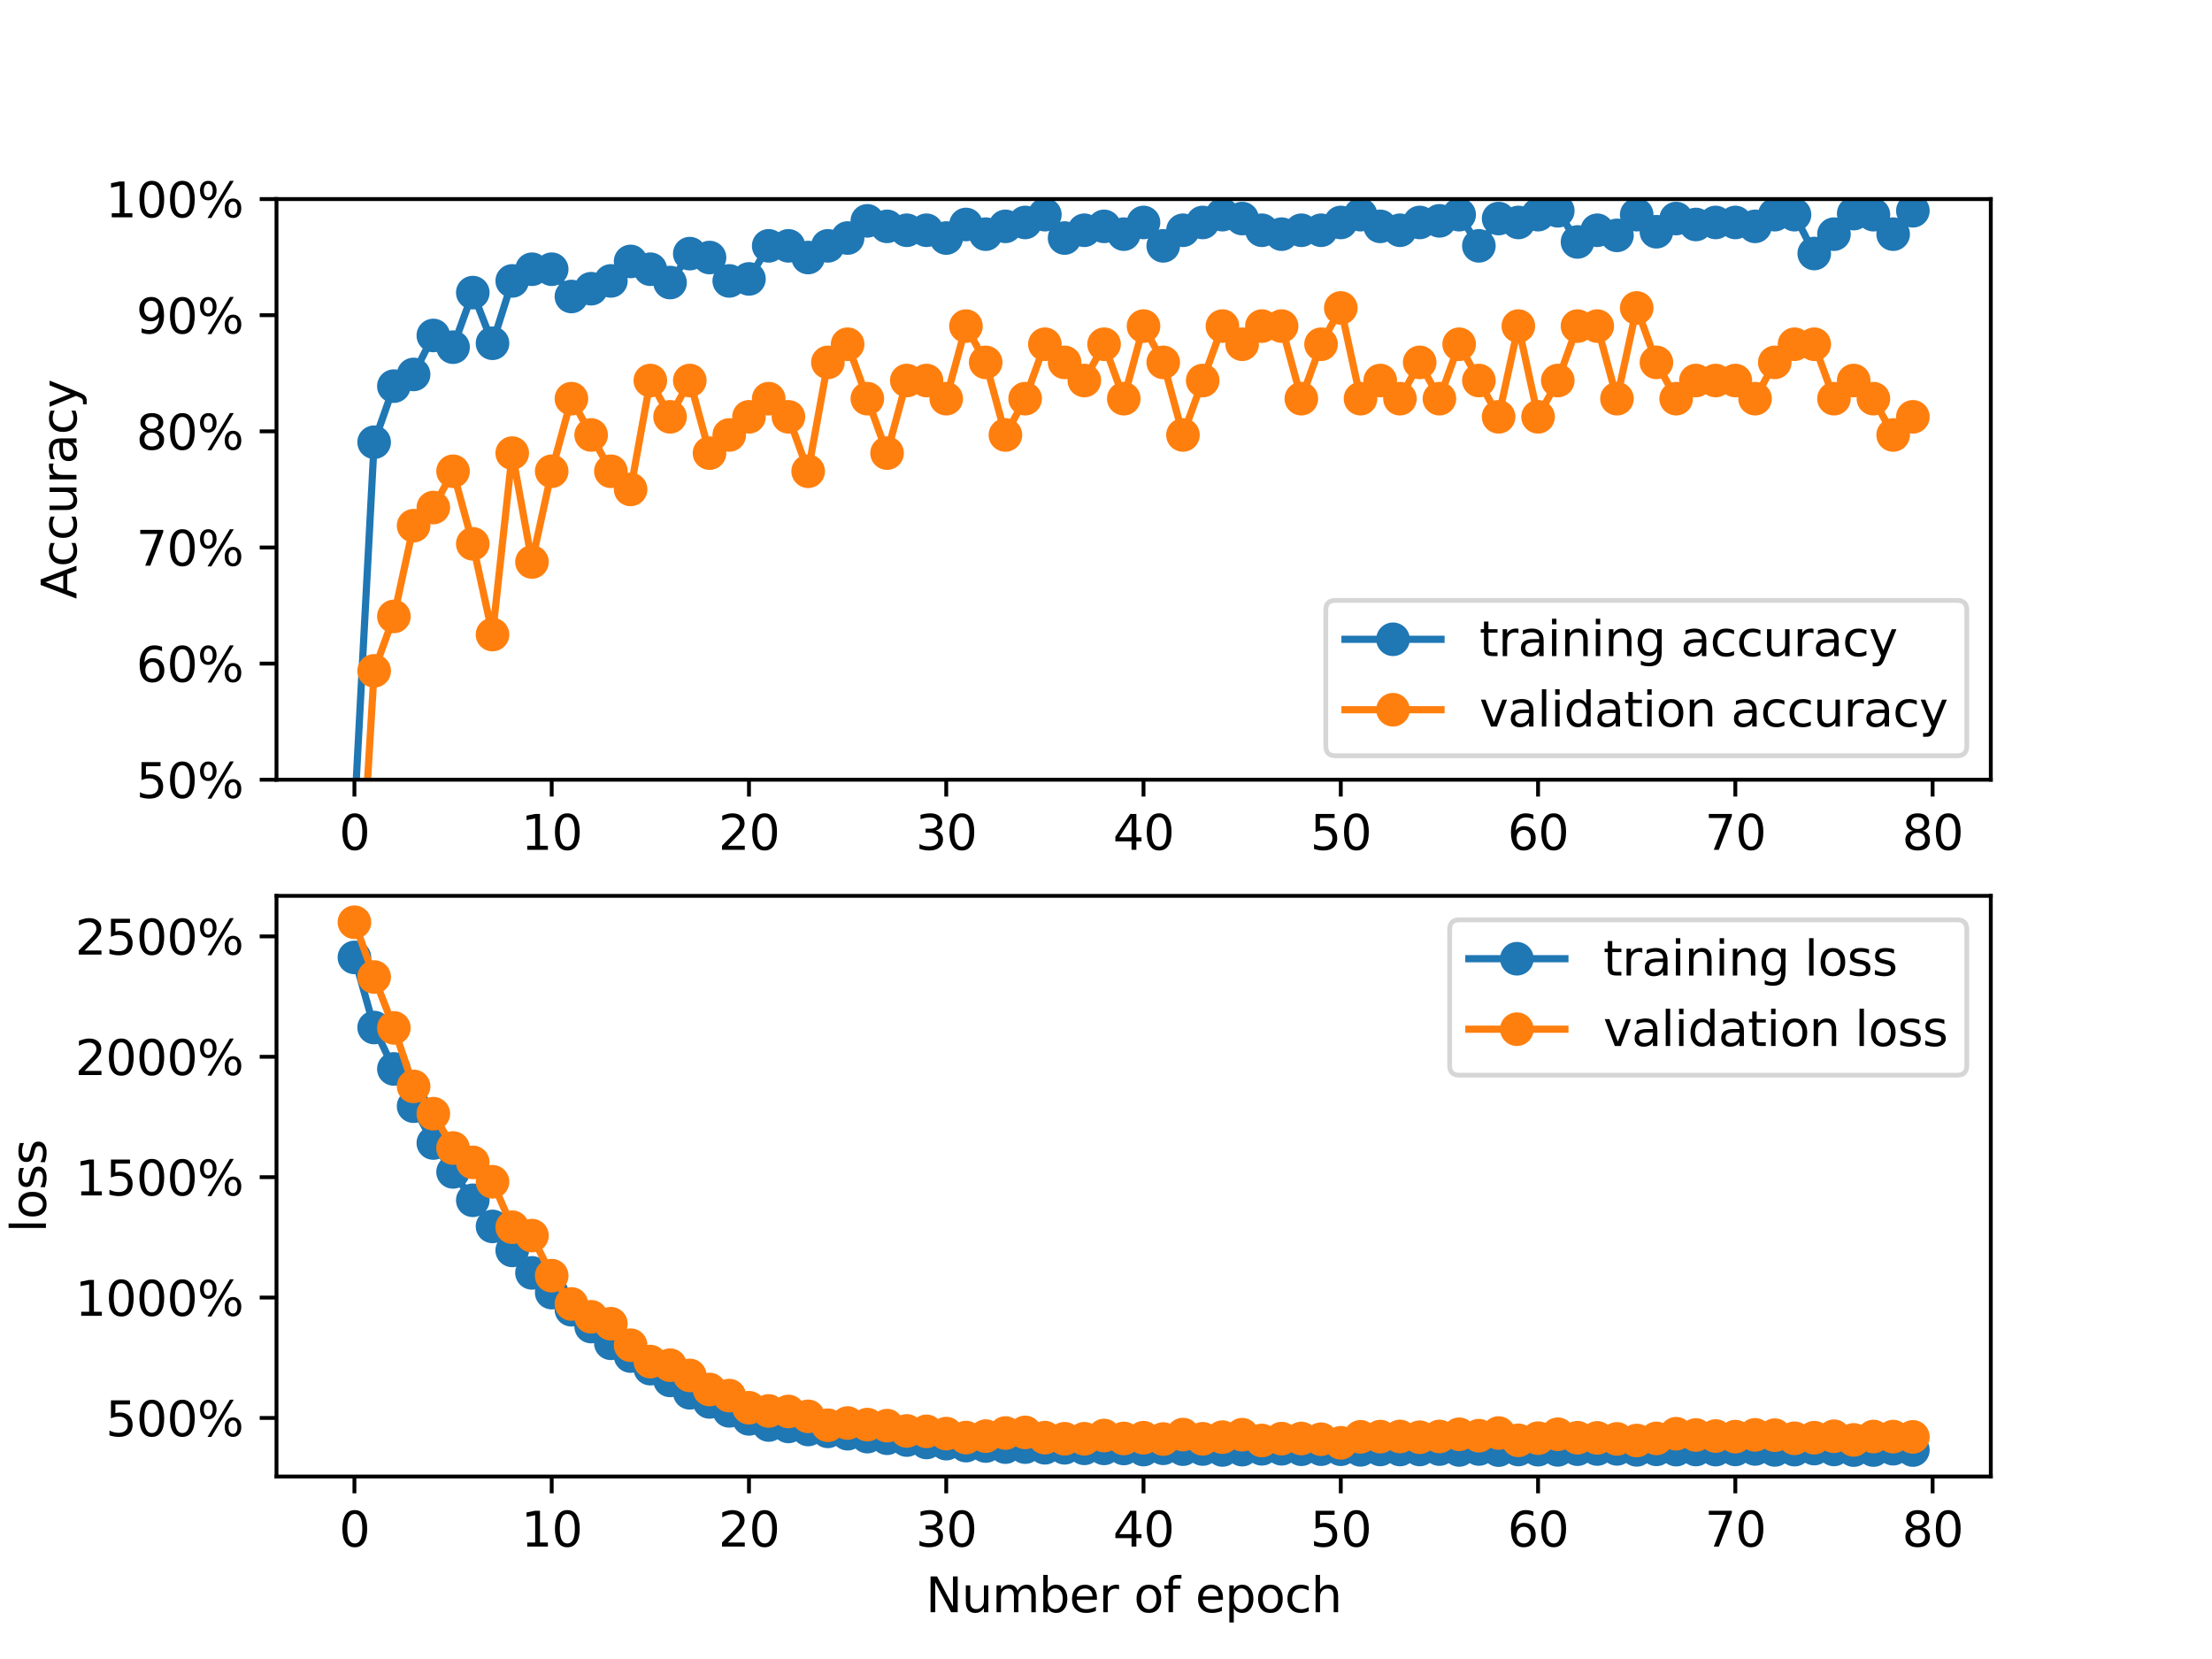<?xml version="1.0" encoding="utf-8" standalone="no"?>
<!DOCTYPE svg PUBLIC "-//W3C//DTD SVG 1.1//EN"
  "http://www.w3.org/Graphics/SVG/1.1/DTD/svg11.dtd">
<svg xmlns:xlink="http://www.w3.org/1999/xlink" width="460.8pt" height="345.6pt" viewBox="0 0 460.8 345.6" xmlns="http://www.w3.org/2000/svg" version="1.1">
 <defs>
  <style type="text/css">*{stroke-linejoin: round; stroke-linecap: butt}</style>
 </defs>
 <g id="figure_1">
  <g id="patch_1">
   <path d="M 0 345.6 
L 460.8 345.6 
L 460.8 0 
L 0 0 
z
" style="fill: #ffffff"/>
  </g>
  <g id="axes_1">
   <g id="patch_2">
    <path d="M 57.6 162.432 
L 414.72 162.432 
L 414.72 41.472 
L 57.6 41.472 
z
" style="fill: #ffffff"/>
   </g>
   <g id="matplotlib.axis_1">
    <g id="xtick_1">
     <g id="line2d_1">
      <defs>
       <path id="m6881447757" d="M 0 0 
L 0 3.5 
" style="stroke: #000000; stroke-width: 0.8"/>
      </defs>
      <g>
       <use xlink:href="#m6881447757" x="73.833" y="162.432" style="stroke: #000000; stroke-width: 0.8"/>
      </g>
     </g>
     <g id="text_1">
      <!-- 0 -->
      <g transform="translate(70.651 177.03) scale(0.1 -0.1)">
       <defs>
        <path id="DejaVuSans-30" d="M 2034 4250 
Q 1547 4250 1301 3770 
Q 1056 3291 1056 2328 
Q 1056 1369 1301 889 
Q 1547 409 2034 409 
Q 2525 409 2770 889 
Q 3016 1369 3016 2328 
Q 3016 3291 2770 3770 
Q 2525 4250 2034 4250 
z
M 2034 4750 
Q 2819 4750 3233 4129 
Q 3647 3509 3647 2328 
Q 3647 1150 3233 529 
Q 2819 -91 2034 -91 
Q 1250 -91 836 529 
Q 422 1150 422 2328 
Q 422 3509 836 4129 
Q 1250 4750 2034 4750 
z
" transform="scale(0.016)"/>
       </defs>
       <use xlink:href="#DejaVuSans-30"/>
      </g>
     </g>
    </g>
    <g id="xtick_2">
     <g id="line2d_2">
      <g>
       <use xlink:href="#m6881447757" x="114.928" y="162.432" style="stroke: #000000; stroke-width: 0.8"/>
      </g>
     </g>
     <g id="text_2">
      <!-- 10 -->
      <g transform="translate(108.566 177.03) scale(0.1 -0.1)">
       <defs>
        <path id="DejaVuSans-31" d="M 794 531 
L 1825 531 
L 1825 4091 
L 703 3866 
L 703 4441 
L 1819 4666 
L 2450 4666 
L 2450 531 
L 3481 531 
L 3481 0 
L 794 0 
L 794 531 
z
" transform="scale(0.016)"/>
       </defs>
       <use xlink:href="#DejaVuSans-31"/>
       <use xlink:href="#DejaVuSans-30" x="63.623"/>
      </g>
     </g>
    </g>
    <g id="xtick_3">
     <g id="line2d_3">
      <g>
       <use xlink:href="#m6881447757" x="156.024" y="162.432" style="stroke: #000000; stroke-width: 0.8"/>
      </g>
     </g>
     <g id="text_3">
      <!-- 20 -->
      <g transform="translate(149.661 177.03) scale(0.1 -0.1)">
       <defs>
        <path id="DejaVuSans-32" d="M 1228 531 
L 3431 531 
L 3431 0 
L 469 0 
L 469 531 
Q 828 903 1448 1529 
Q 2069 2156 2228 2338 
Q 2531 2678 2651 2914 
Q 2772 3150 2772 3378 
Q 2772 3750 2511 3984 
Q 2250 4219 1831 4219 
Q 1534 4219 1204 4116 
Q 875 4013 500 3803 
L 500 4441 
Q 881 4594 1212 4672 
Q 1544 4750 1819 4750 
Q 2544 4750 2975 4387 
Q 3406 4025 3406 3419 
Q 3406 3131 3298 2873 
Q 3191 2616 2906 2266 
Q 2828 2175 2409 1742 
Q 1991 1309 1228 531 
z
" transform="scale(0.016)"/>
       </defs>
       <use xlink:href="#DejaVuSans-32"/>
       <use xlink:href="#DejaVuSans-30" x="63.623"/>
      </g>
     </g>
    </g>
    <g id="xtick_4">
     <g id="line2d_4">
      <g>
       <use xlink:href="#m6881447757" x="197.119" y="162.432" style="stroke: #000000; stroke-width: 0.8"/>
      </g>
     </g>
     <g id="text_4">
      <!-- 30 -->
      <g transform="translate(190.757 177.03) scale(0.1 -0.1)">
       <defs>
        <path id="DejaVuSans-33" d="M 2597 2516 
Q 3050 2419 3304 2112 
Q 3559 1806 3559 1356 
Q 3559 666 3084 287 
Q 2609 -91 1734 -91 
Q 1441 -91 1130 -33 
Q 819 25 488 141 
L 488 750 
Q 750 597 1062 519 
Q 1375 441 1716 441 
Q 2309 441 2620 675 
Q 2931 909 2931 1356 
Q 2931 1769 2642 2001 
Q 2353 2234 1838 2234 
L 1294 2234 
L 1294 2753 
L 1863 2753 
Q 2328 2753 2575 2939 
Q 2822 3125 2822 3475 
Q 2822 3834 2567 4026 
Q 2313 4219 1838 4219 
Q 1578 4219 1281 4162 
Q 984 4106 628 3988 
L 628 4550 
Q 988 4650 1302 4700 
Q 1616 4750 1894 4750 
Q 2613 4750 3031 4423 
Q 3450 4097 3450 3541 
Q 3450 3153 3228 2886 
Q 3006 2619 2597 2516 
z
" transform="scale(0.016)"/>
       </defs>
       <use xlink:href="#DejaVuSans-33"/>
       <use xlink:href="#DejaVuSans-30" x="63.623"/>
      </g>
     </g>
    </g>
    <g id="xtick_5">
     <g id="line2d_5">
      <g>
       <use xlink:href="#m6881447757" x="238.215" y="162.432" style="stroke: #000000; stroke-width: 0.8"/>
      </g>
     </g>
     <g id="text_5">
      <!-- 40 -->
      <g transform="translate(231.852 177.03) scale(0.1 -0.1)">
       <defs>
        <path id="DejaVuSans-34" d="M 2419 4116 
L 825 1625 
L 2419 1625 
L 2419 4116 
z
M 2253 4666 
L 3047 4666 
L 3047 1625 
L 3713 1625 
L 3713 1100 
L 3047 1100 
L 3047 0 
L 2419 0 
L 2419 1100 
L 313 1100 
L 313 1709 
L 2253 4666 
z
" transform="scale(0.016)"/>
       </defs>
       <use xlink:href="#DejaVuSans-34"/>
       <use xlink:href="#DejaVuSans-30" x="63.623"/>
      </g>
     </g>
    </g>
    <g id="xtick_6">
     <g id="line2d_6">
      <g>
       <use xlink:href="#m6881447757" x="279.31" y="162.432" style="stroke: #000000; stroke-width: 0.8"/>
      </g>
     </g>
     <g id="text_6">
      <!-- 50 -->
      <g transform="translate(272.948 177.03) scale(0.1 -0.1)">
       <defs>
        <path id="DejaVuSans-35" d="M 691 4666 
L 3169 4666 
L 3169 4134 
L 1269 4134 
L 1269 2991 
Q 1406 3038 1543 3061 
Q 1681 3084 1819 3084 
Q 2600 3084 3056 2656 
Q 3513 2228 3513 1497 
Q 3513 744 3044 326 
Q 2575 -91 1722 -91 
Q 1428 -91 1123 -41 
Q 819 9 494 109 
L 494 744 
Q 775 591 1075 516 
Q 1375 441 1709 441 
Q 2250 441 2565 725 
Q 2881 1009 2881 1497 
Q 2881 1984 2565 2268 
Q 2250 2553 1709 2553 
Q 1456 2553 1204 2497 
Q 953 2441 691 2322 
L 691 4666 
z
" transform="scale(0.016)"/>
       </defs>
       <use xlink:href="#DejaVuSans-35"/>
       <use xlink:href="#DejaVuSans-30" x="63.623"/>
      </g>
     </g>
    </g>
    <g id="xtick_7">
     <g id="line2d_7">
      <g>
       <use xlink:href="#m6881447757" x="320.406" y="162.432" style="stroke: #000000; stroke-width: 0.8"/>
      </g>
     </g>
     <g id="text_7">
      <!-- 60 -->
      <g transform="translate(314.043 177.03) scale(0.1 -0.1)">
       <defs>
        <path id="DejaVuSans-36" d="M 2113 2584 
Q 1688 2584 1439 2293 
Q 1191 2003 1191 1497 
Q 1191 994 1439 701 
Q 1688 409 2113 409 
Q 2538 409 2786 701 
Q 3034 994 3034 1497 
Q 3034 2003 2786 2293 
Q 2538 2584 2113 2584 
z
M 3366 4563 
L 3366 3988 
Q 3128 4100 2886 4159 
Q 2644 4219 2406 4219 
Q 1781 4219 1451 3797 
Q 1122 3375 1075 2522 
Q 1259 2794 1537 2939 
Q 1816 3084 2150 3084 
Q 2853 3084 3261 2657 
Q 3669 2231 3669 1497 
Q 3669 778 3244 343 
Q 2819 -91 2113 -91 
Q 1303 -91 875 529 
Q 447 1150 447 2328 
Q 447 3434 972 4092 
Q 1497 4750 2381 4750 
Q 2619 4750 2861 4703 
Q 3103 4656 3366 4563 
z
" transform="scale(0.016)"/>
       </defs>
       <use xlink:href="#DejaVuSans-36"/>
       <use xlink:href="#DejaVuSans-30" x="63.623"/>
      </g>
     </g>
    </g>
    <g id="xtick_8">
     <g id="line2d_8">
      <g>
       <use xlink:href="#m6881447757" x="361.501" y="162.432" style="stroke: #000000; stroke-width: 0.8"/>
      </g>
     </g>
     <g id="text_8">
      <!-- 70 -->
      <g transform="translate(355.139 177.03) scale(0.1 -0.1)">
       <defs>
        <path id="DejaVuSans-37" d="M 525 4666 
L 3525 4666 
L 3525 4397 
L 1831 0 
L 1172 0 
L 2766 4134 
L 525 4134 
L 525 4666 
z
" transform="scale(0.016)"/>
       </defs>
       <use xlink:href="#DejaVuSans-37"/>
       <use xlink:href="#DejaVuSans-30" x="63.623"/>
      </g>
     </g>
    </g>
    <g id="xtick_9">
     <g id="line2d_9">
      <g>
       <use xlink:href="#m6881447757" x="402.597" y="162.432" style="stroke: #000000; stroke-width: 0.8"/>
      </g>
     </g>
     <g id="text_9">
      <!-- 80 -->
      <g transform="translate(396.234 177.03) scale(0.1 -0.1)">
       <defs>
        <path id="DejaVuSans-38" d="M 2034 2216 
Q 1584 2216 1326 1975 
Q 1069 1734 1069 1313 
Q 1069 891 1326 650 
Q 1584 409 2034 409 
Q 2484 409 2743 651 
Q 3003 894 3003 1313 
Q 3003 1734 2745 1975 
Q 2488 2216 2034 2216 
z
M 1403 2484 
Q 997 2584 770 2862 
Q 544 3141 544 3541 
Q 544 4100 942 4425 
Q 1341 4750 2034 4750 
Q 2731 4750 3128 4425 
Q 3525 4100 3525 3541 
Q 3525 3141 3298 2862 
Q 3072 2584 2669 2484 
Q 3125 2378 3379 2068 
Q 3634 1759 3634 1313 
Q 3634 634 3220 271 
Q 2806 -91 2034 -91 
Q 1263 -91 848 271 
Q 434 634 434 1313 
Q 434 1759 690 2068 
Q 947 2378 1403 2484 
z
M 1172 3481 
Q 1172 3119 1398 2916 
Q 1625 2713 2034 2713 
Q 2441 2713 2670 2916 
Q 2900 3119 2900 3481 
Q 2900 3844 2670 4047 
Q 2441 4250 2034 4250 
Q 1625 4250 1398 4047 
Q 1172 3844 1172 3481 
z
" transform="scale(0.016)"/>
       </defs>
       <use xlink:href="#DejaVuSans-38"/>
       <use xlink:href="#DejaVuSans-30" x="63.623"/>
      </g>
     </g>
    </g>
   </g>
   <g id="matplotlib.axis_2">
    <g id="ytick_1">
     <g id="line2d_10">
      <defs>
       <path id="m969ff7ed41" d="M 0 0 
L -3.5 0 
" style="stroke: #000000; stroke-width: 0.8"/>
      </defs>
      <g>
       <use xlink:href="#m969ff7ed41" x="57.6" y="162.432" style="stroke: #000000; stroke-width: 0.8"/>
      </g>
     </g>
     <g id="text_10">
      <!-- 50% -->
      <g transform="translate(28.373 166.231) scale(0.1 -0.1)">
       <defs>
        <path id="DejaVuSans-25" d="M 4653 2053 
Q 4381 2053 4226 1822 
Q 4072 1591 4072 1178 
Q 4072 772 4226 539 
Q 4381 306 4653 306 
Q 4919 306 5073 539 
Q 5228 772 5228 1178 
Q 5228 1588 5073 1820 
Q 4919 2053 4653 2053 
z
M 4653 2450 
Q 5147 2450 5437 2106 
Q 5728 1763 5728 1178 
Q 5728 594 5436 251 
Q 5144 -91 4653 -91 
Q 4153 -91 3862 251 
Q 3572 594 3572 1178 
Q 3572 1766 3864 2108 
Q 4156 2450 4653 2450 
z
M 1428 4353 
Q 1159 4353 1004 4120 
Q 850 3888 850 3481 
Q 850 3069 1003 2837 
Q 1156 2606 1428 2606 
Q 1700 2606 1854 2837 
Q 2009 3069 2009 3481 
Q 2009 3884 1853 4118 
Q 1697 4353 1428 4353 
z
M 4250 4750 
L 4750 4750 
L 1831 -91 
L 1331 -91 
L 4250 4750 
z
M 1428 4750 
Q 1922 4750 2215 4408 
Q 2509 4066 2509 3481 
Q 2509 2891 2217 2550 
Q 1925 2209 1428 2209 
Q 931 2209 642 2551 
Q 353 2894 353 3481 
Q 353 4063 643 4406 
Q 934 4750 1428 4750 
z
" transform="scale(0.016)"/>
       </defs>
       <use xlink:href="#DejaVuSans-35"/>
       <use xlink:href="#DejaVuSans-30" x="63.623"/>
       <use xlink:href="#DejaVuSans-25" x="127.246"/>
      </g>
     </g>
    </g>
    <g id="ytick_2">
     <g id="line2d_11">
      <g>
       <use xlink:href="#m969ff7ed41" x="57.6" y="138.24" style="stroke: #000000; stroke-width: 0.8"/>
      </g>
     </g>
     <g id="text_11">
      <!-- 60% -->
      <g transform="translate(28.373 142.039) scale(0.1 -0.1)">
       <use xlink:href="#DejaVuSans-36"/>
       <use xlink:href="#DejaVuSans-30" x="63.623"/>
       <use xlink:href="#DejaVuSans-25" x="127.246"/>
      </g>
     </g>
    </g>
    <g id="ytick_3">
     <g id="line2d_12">
      <g>
       <use xlink:href="#m969ff7ed41" x="57.6" y="114.048" style="stroke: #000000; stroke-width: 0.8"/>
      </g>
     </g>
     <g id="text_12">
      <!-- 70% -->
      <g transform="translate(28.373 117.847) scale(0.1 -0.1)">
       <use xlink:href="#DejaVuSans-37"/>
       <use xlink:href="#DejaVuSans-30" x="63.623"/>
       <use xlink:href="#DejaVuSans-25" x="127.246"/>
      </g>
     </g>
    </g>
    <g id="ytick_4">
     <g id="line2d_13">
      <g>
       <use xlink:href="#m969ff7ed41" x="57.6" y="89.856" style="stroke: #000000; stroke-width: 0.8"/>
      </g>
     </g>
     <g id="text_13">
      <!-- 80% -->
      <g transform="translate(28.373 93.655) scale(0.1 -0.1)">
       <use xlink:href="#DejaVuSans-38"/>
       <use xlink:href="#DejaVuSans-30" x="63.623"/>
       <use xlink:href="#DejaVuSans-25" x="127.246"/>
      </g>
     </g>
    </g>
    <g id="ytick_5">
     <g id="line2d_14">
      <g>
       <use xlink:href="#m969ff7ed41" x="57.6" y="65.664" style="stroke: #000000; stroke-width: 0.8"/>
      </g>
     </g>
     <g id="text_14">
      <!-- 90% -->
      <g transform="translate(28.373 69.463) scale(0.1 -0.1)">
       <defs>
        <path id="DejaVuSans-39" d="M 703 97 
L 703 672 
Q 941 559 1184 500 
Q 1428 441 1663 441 
Q 2288 441 2617 861 
Q 2947 1281 2994 2138 
Q 2813 1869 2534 1725 
Q 2256 1581 1919 1581 
Q 1219 1581 811 2004 
Q 403 2428 403 3163 
Q 403 3881 828 4315 
Q 1253 4750 1959 4750 
Q 2769 4750 3195 4129 
Q 3622 3509 3622 2328 
Q 3622 1225 3098 567 
Q 2575 -91 1691 -91 
Q 1453 -91 1209 -44 
Q 966 3 703 97 
z
M 1959 2075 
Q 2384 2075 2632 2365 
Q 2881 2656 2881 3163 
Q 2881 3666 2632 3958 
Q 2384 4250 1959 4250 
Q 1534 4250 1286 3958 
Q 1038 3666 1038 3163 
Q 1038 2656 1286 2365 
Q 1534 2075 1959 2075 
z
" transform="scale(0.016)"/>
       </defs>
       <use xlink:href="#DejaVuSans-39"/>
       <use xlink:href="#DejaVuSans-30" x="63.623"/>
       <use xlink:href="#DejaVuSans-25" x="127.246"/>
      </g>
     </g>
    </g>
    <g id="ytick_6">
     <g id="line2d_15">
      <g>
       <use xlink:href="#m969ff7ed41" x="57.6" y="41.472" style="stroke: #000000; stroke-width: 0.8"/>
      </g>
     </g>
     <g id="text_15">
      <!-- 100% -->
      <g transform="translate(22.011 45.271) scale(0.1 -0.1)">
       <use xlink:href="#DejaVuSans-31"/>
       <use xlink:href="#DejaVuSans-30" x="63.623"/>
       <use xlink:href="#DejaVuSans-30" x="127.246"/>
       <use xlink:href="#DejaVuSans-25" x="190.869"/>
      </g>
     </g>
    </g>
    <g id="text_16">
     <!-- Accuracy -->
     <g transform="translate(15.931 124.78) rotate(-90) scale(0.1 -0.1)">
      <defs>
       <path id="DejaVuSans-41" d="M 2188 4044 
L 1331 1722 
L 3047 1722 
L 2188 4044 
z
M 1831 4666 
L 2547 4666 
L 4325 0 
L 3669 0 
L 3244 1197 
L 1141 1197 
L 716 0 
L 50 0 
L 1831 4666 
z
" transform="scale(0.016)"/>
       <path id="DejaVuSans-63" d="M 3122 3366 
L 3122 2828 
Q 2878 2963 2633 3030 
Q 2388 3097 2138 3097 
Q 1578 3097 1268 2742 
Q 959 2388 959 1747 
Q 959 1106 1268 751 
Q 1578 397 2138 397 
Q 2388 397 2633 464 
Q 2878 531 3122 666 
L 3122 134 
Q 2881 22 2623 -34 
Q 2366 -91 2075 -91 
Q 1284 -91 818 406 
Q 353 903 353 1747 
Q 353 2603 823 3093 
Q 1294 3584 2113 3584 
Q 2378 3584 2631 3529 
Q 2884 3475 3122 3366 
z
" transform="scale(0.016)"/>
       <path id="DejaVuSans-75" d="M 544 1381 
L 544 3500 
L 1119 3500 
L 1119 1403 
Q 1119 906 1312 657 
Q 1506 409 1894 409 
Q 2359 409 2629 706 
Q 2900 1003 2900 1516 
L 2900 3500 
L 3475 3500 
L 3475 0 
L 2900 0 
L 2900 538 
Q 2691 219 2414 64 
Q 2138 -91 1772 -91 
Q 1169 -91 856 284 
Q 544 659 544 1381 
z
M 1991 3584 
L 1991 3584 
z
" transform="scale(0.016)"/>
       <path id="DejaVuSans-72" d="M 2631 2963 
Q 2534 3019 2420 3045 
Q 2306 3072 2169 3072 
Q 1681 3072 1420 2755 
Q 1159 2438 1159 1844 
L 1159 0 
L 581 0 
L 581 3500 
L 1159 3500 
L 1159 2956 
Q 1341 3275 1631 3429 
Q 1922 3584 2338 3584 
Q 2397 3584 2469 3576 
Q 2541 3569 2628 3553 
L 2631 2963 
z
" transform="scale(0.016)"/>
       <path id="DejaVuSans-61" d="M 2194 1759 
Q 1497 1759 1228 1600 
Q 959 1441 959 1056 
Q 959 750 1161 570 
Q 1363 391 1709 391 
Q 2188 391 2477 730 
Q 2766 1069 2766 1631 
L 2766 1759 
L 2194 1759 
z
M 3341 1997 
L 3341 0 
L 2766 0 
L 2766 531 
Q 2569 213 2275 61 
Q 1981 -91 1556 -91 
Q 1019 -91 701 211 
Q 384 513 384 1019 
Q 384 1609 779 1909 
Q 1175 2209 1959 2209 
L 2766 2209 
L 2766 2266 
Q 2766 2663 2505 2880 
Q 2244 3097 1772 3097 
Q 1472 3097 1187 3025 
Q 903 2953 641 2809 
L 641 3341 
Q 956 3463 1253 3523 
Q 1550 3584 1831 3584 
Q 2591 3584 2966 3190 
Q 3341 2797 3341 1997 
z
" transform="scale(0.016)"/>
       <path id="DejaVuSans-79" d="M 2059 -325 
Q 1816 -950 1584 -1140 
Q 1353 -1331 966 -1331 
L 506 -1331 
L 506 -850 
L 844 -850 
Q 1081 -850 1212 -737 
Q 1344 -625 1503 -206 
L 1606 56 
L 191 3500 
L 800 3500 
L 1894 763 
L 2988 3500 
L 3597 3500 
L 2059 -325 
z
" transform="scale(0.016)"/>
      </defs>
      <use xlink:href="#DejaVuSans-41"/>
      <use xlink:href="#DejaVuSans-63" x="66.658"/>
      <use xlink:href="#DejaVuSans-63" x="121.639"/>
      <use xlink:href="#DejaVuSans-75" x="176.619"/>
      <use xlink:href="#DejaVuSans-72" x="239.998"/>
      <use xlink:href="#DejaVuSans-61" x="281.111"/>
      <use xlink:href="#DejaVuSans-63" x="342.391"/>
      <use xlink:href="#DejaVuSans-79" x="397.371"/>
     </g>
    </g>
   </g>
   <g id="line2d_16">
    <path d="M 73.833 169.738 
L 77.942 92.124 
L 82.052 80.439 
L 86.161 78.004 
L 90.271 69.885 
L 94.38 72.321 
L 98.49 60.955 
L 102.6 71.509 
L 106.709 58.52 
L 110.819 56.085 
L 114.928 56.085 
L 119.038 61.767 
L 123.147 60.144 
L 127.257 58.52 
L 131.366 54.461 
L 135.476 56.085 
L 139.586 58.86 
L 143.695 52.837 
L 147.805 53.649 
L 151.914 58.52 
L 156.024 58.104 
L 160.133 51.214 
L 164.243 51.214 
L 168.352 53.649 
L 172.462 51.214 
L 176.572 49.59 
L 180.681 46.008 
L 184.791 47.155 
L 188.9 47.966 
L 193.01 47.966 
L 197.119 49.59 
L 201.229 46.764 
L 205.338 48.778 
L 209.448 47.155 
L 213.557 46.343 
L 217.667 44.719 
L 221.777 49.59 
L 225.886 47.966 
L 229.996 47.155 
L 234.105 48.778 
L 238.215 46.343 
L 242.324 51.214 
L 246.434 47.966 
L 250.543 46.343 
L 254.653 44.719 
L 258.763 45.531 
L 262.872 47.966 
L 266.982 48.778 
L 271.091 47.966 
L 275.201 47.966 
L 279.31 46.343 
L 283.42 44.719 
L 287.529 47.155 
L 291.639 47.966 
L 295.748 46.343 
L 299.858 46.008 
L 303.968 44.719 
L 308.077 51.214 
L 312.187 45.531 
L 316.296 46.343 
L 320.406 44.719 
L 324.515 43.907 
L 328.625 50.402 
L 332.734 47.966 
L 336.844 49.032 
L 340.954 44.719 
L 345.063 48.276 
L 349.173 45.531 
L 353.282 46.764 
L 357.392 46.343 
L 361.501 46.343 
L 365.611 47.155 
L 369.72 44.719 
L 373.83 44.719 
L 377.94 52.812 
L 382.049 48.778 
L 386.159 44.496 
L 390.268 44.719 
L 394.378 48.778 
L 398.487 43.907 
" clip-path="url(#p3a1f49fd9f)" style="fill: none; stroke: #1f77b4; stroke-width: 1.5; stroke-linecap: square"/>
    <defs>
     <path id="m3c09859555" d="M 0 3 
C 0.796 3 1.559 2.684 2.121 2.121 
C 2.684 1.559 3 0.796 3 0 
C 3 -0.796 2.684 -1.559 2.121 -2.121 
C 1.559 -2.684 0.796 -3 0 -3 
C -0.796 -3 -1.559 -2.684 -2.121 -2.121 
C -2.684 -1.559 -3 -0.796 -3 0 
C -3 0.796 -2.684 1.559 -2.121 2.121 
C -1.559 2.684 -0.796 3 0 3 
z
" style="stroke: #1f77b4"/>
    </defs>
    <g clip-path="url(#p3a1f49fd9f)">
     <use xlink:href="#m3c09859555" x="73.833" y="169.738" style="fill: #1f77b4; stroke: #1f77b4"/>
     <use xlink:href="#m3c09859555" x="77.942" y="92.124" style="fill: #1f77b4; stroke: #1f77b4"/>
     <use xlink:href="#m3c09859555" x="82.052" y="80.439" style="fill: #1f77b4; stroke: #1f77b4"/>
     <use xlink:href="#m3c09859555" x="86.161" y="78.004" style="fill: #1f77b4; stroke: #1f77b4"/>
     <use xlink:href="#m3c09859555" x="90.271" y="69.885" style="fill: #1f77b4; stroke: #1f77b4"/>
     <use xlink:href="#m3c09859555" x="94.38" y="72.321" style="fill: #1f77b4; stroke: #1f77b4"/>
     <use xlink:href="#m3c09859555" x="98.49" y="60.955" style="fill: #1f77b4; stroke: #1f77b4"/>
     <use xlink:href="#m3c09859555" x="102.6" y="71.509" style="fill: #1f77b4; stroke: #1f77b4"/>
     <use xlink:href="#m3c09859555" x="106.709" y="58.52" style="fill: #1f77b4; stroke: #1f77b4"/>
     <use xlink:href="#m3c09859555" x="110.819" y="56.085" style="fill: #1f77b4; stroke: #1f77b4"/>
     <use xlink:href="#m3c09859555" x="114.928" y="56.085" style="fill: #1f77b4; stroke: #1f77b4"/>
     <use xlink:href="#m3c09859555" x="119.038" y="61.767" style="fill: #1f77b4; stroke: #1f77b4"/>
     <use xlink:href="#m3c09859555" x="123.147" y="60.144" style="fill: #1f77b4; stroke: #1f77b4"/>
     <use xlink:href="#m3c09859555" x="127.257" y="58.52" style="fill: #1f77b4; stroke: #1f77b4"/>
     <use xlink:href="#m3c09859555" x="131.366" y="54.461" style="fill: #1f77b4; stroke: #1f77b4"/>
     <use xlink:href="#m3c09859555" x="135.476" y="56.085" style="fill: #1f77b4; stroke: #1f77b4"/>
     <use xlink:href="#m3c09859555" x="139.586" y="58.86" style="fill: #1f77b4; stroke: #1f77b4"/>
     <use xlink:href="#m3c09859555" x="143.695" y="52.837" style="fill: #1f77b4; stroke: #1f77b4"/>
     <use xlink:href="#m3c09859555" x="147.805" y="53.649" style="fill: #1f77b4; stroke: #1f77b4"/>
     <use xlink:href="#m3c09859555" x="151.914" y="58.52" style="fill: #1f77b4; stroke: #1f77b4"/>
     <use xlink:href="#m3c09859555" x="156.024" y="58.104" style="fill: #1f77b4; stroke: #1f77b4"/>
     <use xlink:href="#m3c09859555" x="160.133" y="51.214" style="fill: #1f77b4; stroke: #1f77b4"/>
     <use xlink:href="#m3c09859555" x="164.243" y="51.214" style="fill: #1f77b4; stroke: #1f77b4"/>
     <use xlink:href="#m3c09859555" x="168.352" y="53.649" style="fill: #1f77b4; stroke: #1f77b4"/>
     <use xlink:href="#m3c09859555" x="172.462" y="51.214" style="fill: #1f77b4; stroke: #1f77b4"/>
     <use xlink:href="#m3c09859555" x="176.572" y="49.59" style="fill: #1f77b4; stroke: #1f77b4"/>
     <use xlink:href="#m3c09859555" x="180.681" y="46.008" style="fill: #1f77b4; stroke: #1f77b4"/>
     <use xlink:href="#m3c09859555" x="184.791" y="47.155" style="fill: #1f77b4; stroke: #1f77b4"/>
     <use xlink:href="#m3c09859555" x="188.9" y="47.966" style="fill: #1f77b4; stroke: #1f77b4"/>
     <use xlink:href="#m3c09859555" x="193.01" y="47.966" style="fill: #1f77b4; stroke: #1f77b4"/>
     <use xlink:href="#m3c09859555" x="197.119" y="49.59" style="fill: #1f77b4; stroke: #1f77b4"/>
     <use xlink:href="#m3c09859555" x="201.229" y="46.764" style="fill: #1f77b4; stroke: #1f77b4"/>
     <use xlink:href="#m3c09859555" x="205.338" y="48.778" style="fill: #1f77b4; stroke: #1f77b4"/>
     <use xlink:href="#m3c09859555" x="209.448" y="47.155" style="fill: #1f77b4; stroke: #1f77b4"/>
     <use xlink:href="#m3c09859555" x="213.557" y="46.343" style="fill: #1f77b4; stroke: #1f77b4"/>
     <use xlink:href="#m3c09859555" x="217.667" y="44.719" style="fill: #1f77b4; stroke: #1f77b4"/>
     <use xlink:href="#m3c09859555" x="221.777" y="49.59" style="fill: #1f77b4; stroke: #1f77b4"/>
     <use xlink:href="#m3c09859555" x="225.886" y="47.966" style="fill: #1f77b4; stroke: #1f77b4"/>
     <use xlink:href="#m3c09859555" x="229.996" y="47.155" style="fill: #1f77b4; stroke: #1f77b4"/>
     <use xlink:href="#m3c09859555" x="234.105" y="48.778" style="fill: #1f77b4; stroke: #1f77b4"/>
     <use xlink:href="#m3c09859555" x="238.215" y="46.343" style="fill: #1f77b4; stroke: #1f77b4"/>
     <use xlink:href="#m3c09859555" x="242.324" y="51.214" style="fill: #1f77b4; stroke: #1f77b4"/>
     <use xlink:href="#m3c09859555" x="246.434" y="47.966" style="fill: #1f77b4; stroke: #1f77b4"/>
     <use xlink:href="#m3c09859555" x="250.543" y="46.343" style="fill: #1f77b4; stroke: #1f77b4"/>
     <use xlink:href="#m3c09859555" x="254.653" y="44.719" style="fill: #1f77b4; stroke: #1f77b4"/>
     <use xlink:href="#m3c09859555" x="258.763" y="45.531" style="fill: #1f77b4; stroke: #1f77b4"/>
     <use xlink:href="#m3c09859555" x="262.872" y="47.966" style="fill: #1f77b4; stroke: #1f77b4"/>
     <use xlink:href="#m3c09859555" x="266.982" y="48.778" style="fill: #1f77b4; stroke: #1f77b4"/>
     <use xlink:href="#m3c09859555" x="271.091" y="47.966" style="fill: #1f77b4; stroke: #1f77b4"/>
     <use xlink:href="#m3c09859555" x="275.201" y="47.966" style="fill: #1f77b4; stroke: #1f77b4"/>
     <use xlink:href="#m3c09859555" x="279.31" y="46.343" style="fill: #1f77b4; stroke: #1f77b4"/>
     <use xlink:href="#m3c09859555" x="283.42" y="44.719" style="fill: #1f77b4; stroke: #1f77b4"/>
     <use xlink:href="#m3c09859555" x="287.529" y="47.155" style="fill: #1f77b4; stroke: #1f77b4"/>
     <use xlink:href="#m3c09859555" x="291.639" y="47.966" style="fill: #1f77b4; stroke: #1f77b4"/>
     <use xlink:href="#m3c09859555" x="295.748" y="46.343" style="fill: #1f77b4; stroke: #1f77b4"/>
     <use xlink:href="#m3c09859555" x="299.858" y="46.008" style="fill: #1f77b4; stroke: #1f77b4"/>
     <use xlink:href="#m3c09859555" x="303.968" y="44.719" style="fill: #1f77b4; stroke: #1f77b4"/>
     <use xlink:href="#m3c09859555" x="308.077" y="51.214" style="fill: #1f77b4; stroke: #1f77b4"/>
     <use xlink:href="#m3c09859555" x="312.187" y="45.531" style="fill: #1f77b4; stroke: #1f77b4"/>
     <use xlink:href="#m3c09859555" x="316.296" y="46.343" style="fill: #1f77b4; stroke: #1f77b4"/>
     <use xlink:href="#m3c09859555" x="320.406" y="44.719" style="fill: #1f77b4; stroke: #1f77b4"/>
     <use xlink:href="#m3c09859555" x="324.515" y="43.907" style="fill: #1f77b4; stroke: #1f77b4"/>
     <use xlink:href="#m3c09859555" x="328.625" y="50.402" style="fill: #1f77b4; stroke: #1f77b4"/>
     <use xlink:href="#m3c09859555" x="332.734" y="47.966" style="fill: #1f77b4; stroke: #1f77b4"/>
     <use xlink:href="#m3c09859555" x="336.844" y="49.032" style="fill: #1f77b4; stroke: #1f77b4"/>
     <use xlink:href="#m3c09859555" x="340.954" y="44.719" style="fill: #1f77b4; stroke: #1f77b4"/>
     <use xlink:href="#m3c09859555" x="345.063" y="48.276" style="fill: #1f77b4; stroke: #1f77b4"/>
     <use xlink:href="#m3c09859555" x="349.173" y="45.531" style="fill: #1f77b4; stroke: #1f77b4"/>
     <use xlink:href="#m3c09859555" x="353.282" y="46.764" style="fill: #1f77b4; stroke: #1f77b4"/>
     <use xlink:href="#m3c09859555" x="357.392" y="46.343" style="fill: #1f77b4; stroke: #1f77b4"/>
     <use xlink:href="#m3c09859555" x="361.501" y="46.343" style="fill: #1f77b4; stroke: #1f77b4"/>
     <use xlink:href="#m3c09859555" x="365.611" y="47.155" style="fill: #1f77b4; stroke: #1f77b4"/>
     <use xlink:href="#m3c09859555" x="369.72" y="44.719" style="fill: #1f77b4; stroke: #1f77b4"/>
     <use xlink:href="#m3c09859555" x="373.83" y="44.719" style="fill: #1f77b4; stroke: #1f77b4"/>
     <use xlink:href="#m3c09859555" x="377.94" y="52.812" style="fill: #1f77b4; stroke: #1f77b4"/>
     <use xlink:href="#m3c09859555" x="382.049" y="48.778" style="fill: #1f77b4; stroke: #1f77b4"/>
     <use xlink:href="#m3c09859555" x="386.159" y="44.496" style="fill: #1f77b4; stroke: #1f77b4"/>
     <use xlink:href="#m3c09859555" x="390.268" y="44.719" style="fill: #1f77b4; stroke: #1f77b4"/>
     <use xlink:href="#m3c09859555" x="394.378" y="48.778" style="fill: #1f77b4; stroke: #1f77b4"/>
     <use xlink:href="#m3c09859555" x="398.487" y="43.907" style="fill: #1f77b4; stroke: #1f77b4"/>
    </g>
   </g>
   <g id="line2d_17">
    <path d="M 73.833 207.792 
L 77.942 139.752 
L 82.052 128.412 
L 86.161 109.512 
L 90.271 105.732 
L 94.38 98.172 
L 98.49 113.292 
L 102.6 132.192 
L 106.709 94.392 
L 110.819 117.072 
L 114.928 98.172 
L 119.038 83.052 
L 123.147 90.612 
L 127.257 98.172 
L 131.366 101.952 
L 135.476 79.272 
L 139.586 86.832 
L 143.695 79.272 
L 147.805 94.392 
L 151.914 90.612 
L 156.024 86.832 
L 160.133 83.052 
L 164.243 86.832 
L 168.352 98.172 
L 172.462 75.492 
L 176.572 71.712 
L 180.681 83.052 
L 184.791 94.392 
L 188.9 79.272 
L 193.01 79.272 
L 197.119 83.052 
L 201.229 67.932 
L 205.338 75.492 
L 209.448 90.612 
L 213.557 83.052 
L 217.667 71.712 
L 221.777 75.492 
L 225.886 79.272 
L 229.996 71.712 
L 234.105 83.052 
L 238.215 67.932 
L 242.324 75.492 
L 246.434 90.612 
L 250.543 79.272 
L 254.653 67.932 
L 258.763 71.712 
L 262.872 67.932 
L 266.982 67.932 
L 271.091 83.052 
L 275.201 71.712 
L 279.31 64.152 
L 283.42 83.052 
L 287.529 79.272 
L 291.639 83.052 
L 295.748 75.492 
L 299.858 83.052 
L 303.968 71.712 
L 308.077 79.272 
L 312.187 86.832 
L 316.296 67.932 
L 320.406 86.832 
L 324.515 79.272 
L 328.625 67.932 
L 332.734 67.932 
L 336.844 83.052 
L 340.954 64.152 
L 345.063 75.492 
L 349.173 83.052 
L 353.282 79.272 
L 357.392 79.272 
L 361.501 79.272 
L 365.611 83.052 
L 369.72 75.492 
L 373.83 71.712 
L 377.94 71.712 
L 382.049 83.052 
L 386.159 79.272 
L 390.268 83.052 
L 394.378 90.612 
L 398.487 86.832 
" clip-path="url(#p3a1f49fd9f)" style="fill: none; stroke: #ff7f0e; stroke-width: 1.5; stroke-linecap: square"/>
    <defs>
     <path id="m3092e035c3" d="M 0 3 
C 0.796 3 1.559 2.684 2.121 2.121 
C 2.684 1.559 3 0.796 3 0 
C 3 -0.796 2.684 -1.559 2.121 -2.121 
C 1.559 -2.684 0.796 -3 0 -3 
C -0.796 -3 -1.559 -2.684 -2.121 -2.121 
C -2.684 -1.559 -3 -0.796 -3 0 
C -3 0.796 -2.684 1.559 -2.121 2.121 
C -1.559 2.684 -0.796 3 0 3 
z
" style="stroke: #ff7f0e"/>
    </defs>
    <g clip-path="url(#p3a1f49fd9f)">
     <use xlink:href="#m3092e035c3" x="73.833" y="207.792" style="fill: #ff7f0e; stroke: #ff7f0e"/>
     <use xlink:href="#m3092e035c3" x="77.942" y="139.752" style="fill: #ff7f0e; stroke: #ff7f0e"/>
     <use xlink:href="#m3092e035c3" x="82.052" y="128.412" style="fill: #ff7f0e; stroke: #ff7f0e"/>
     <use xlink:href="#m3092e035c3" x="86.161" y="109.512" style="fill: #ff7f0e; stroke: #ff7f0e"/>
     <use xlink:href="#m3092e035c3" x="90.271" y="105.732" style="fill: #ff7f0e; stroke: #ff7f0e"/>
     <use xlink:href="#m3092e035c3" x="94.38" y="98.172" style="fill: #ff7f0e; stroke: #ff7f0e"/>
     <use xlink:href="#m3092e035c3" x="98.49" y="113.292" style="fill: #ff7f0e; stroke: #ff7f0e"/>
     <use xlink:href="#m3092e035c3" x="102.6" y="132.192" style="fill: #ff7f0e; stroke: #ff7f0e"/>
     <use xlink:href="#m3092e035c3" x="106.709" y="94.392" style="fill: #ff7f0e; stroke: #ff7f0e"/>
     <use xlink:href="#m3092e035c3" x="110.819" y="117.072" style="fill: #ff7f0e; stroke: #ff7f0e"/>
     <use xlink:href="#m3092e035c3" x="114.928" y="98.172" style="fill: #ff7f0e; stroke: #ff7f0e"/>
     <use xlink:href="#m3092e035c3" x="119.038" y="83.052" style="fill: #ff7f0e; stroke: #ff7f0e"/>
     <use xlink:href="#m3092e035c3" x="123.147" y="90.612" style="fill: #ff7f0e; stroke: #ff7f0e"/>
     <use xlink:href="#m3092e035c3" x="127.257" y="98.172" style="fill: #ff7f0e; stroke: #ff7f0e"/>
     <use xlink:href="#m3092e035c3" x="131.366" y="101.952" style="fill: #ff7f0e; stroke: #ff7f0e"/>
     <use xlink:href="#m3092e035c3" x="135.476" y="79.272" style="fill: #ff7f0e; stroke: #ff7f0e"/>
     <use xlink:href="#m3092e035c3" x="139.586" y="86.832" style="fill: #ff7f0e; stroke: #ff7f0e"/>
     <use xlink:href="#m3092e035c3" x="143.695" y="79.272" style="fill: #ff7f0e; stroke: #ff7f0e"/>
     <use xlink:href="#m3092e035c3" x="147.805" y="94.392" style="fill: #ff7f0e; stroke: #ff7f0e"/>
     <use xlink:href="#m3092e035c3" x="151.914" y="90.612" style="fill: #ff7f0e; stroke: #ff7f0e"/>
     <use xlink:href="#m3092e035c3" x="156.024" y="86.832" style="fill: #ff7f0e; stroke: #ff7f0e"/>
     <use xlink:href="#m3092e035c3" x="160.133" y="83.052" style="fill: #ff7f0e; stroke: #ff7f0e"/>
     <use xlink:href="#m3092e035c3" x="164.243" y="86.832" style="fill: #ff7f0e; stroke: #ff7f0e"/>
     <use xlink:href="#m3092e035c3" x="168.352" y="98.172" style="fill: #ff7f0e; stroke: #ff7f0e"/>
     <use xlink:href="#m3092e035c3" x="172.462" y="75.492" style="fill: #ff7f0e; stroke: #ff7f0e"/>
     <use xlink:href="#m3092e035c3" x="176.572" y="71.712" style="fill: #ff7f0e; stroke: #ff7f0e"/>
     <use xlink:href="#m3092e035c3" x="180.681" y="83.052" style="fill: #ff7f0e; stroke: #ff7f0e"/>
     <use xlink:href="#m3092e035c3" x="184.791" y="94.392" style="fill: #ff7f0e; stroke: #ff7f0e"/>
     <use xlink:href="#m3092e035c3" x="188.9" y="79.272" style="fill: #ff7f0e; stroke: #ff7f0e"/>
     <use xlink:href="#m3092e035c3" x="193.01" y="79.272" style="fill: #ff7f0e; stroke: #ff7f0e"/>
     <use xlink:href="#m3092e035c3" x="197.119" y="83.052" style="fill: #ff7f0e; stroke: #ff7f0e"/>
     <use xlink:href="#m3092e035c3" x="201.229" y="67.932" style="fill: #ff7f0e; stroke: #ff7f0e"/>
     <use xlink:href="#m3092e035c3" x="205.338" y="75.492" style="fill: #ff7f0e; stroke: #ff7f0e"/>
     <use xlink:href="#m3092e035c3" x="209.448" y="90.612" style="fill: #ff7f0e; stroke: #ff7f0e"/>
     <use xlink:href="#m3092e035c3" x="213.557" y="83.052" style="fill: #ff7f0e; stroke: #ff7f0e"/>
     <use xlink:href="#m3092e035c3" x="217.667" y="71.712" style="fill: #ff7f0e; stroke: #ff7f0e"/>
     <use xlink:href="#m3092e035c3" x="221.777" y="75.492" style="fill: #ff7f0e; stroke: #ff7f0e"/>
     <use xlink:href="#m3092e035c3" x="225.886" y="79.272" style="fill: #ff7f0e; stroke: #ff7f0e"/>
     <use xlink:href="#m3092e035c3" x="229.996" y="71.712" style="fill: #ff7f0e; stroke: #ff7f0e"/>
     <use xlink:href="#m3092e035c3" x="234.105" y="83.052" style="fill: #ff7f0e; stroke: #ff7f0e"/>
     <use xlink:href="#m3092e035c3" x="238.215" y="67.932" style="fill: #ff7f0e; stroke: #ff7f0e"/>
     <use xlink:href="#m3092e035c3" x="242.324" y="75.492" style="fill: #ff7f0e; stroke: #ff7f0e"/>
     <use xlink:href="#m3092e035c3" x="246.434" y="90.612" style="fill: #ff7f0e; stroke: #ff7f0e"/>
     <use xlink:href="#m3092e035c3" x="250.543" y="79.272" style="fill: #ff7f0e; stroke: #ff7f0e"/>
     <use xlink:href="#m3092e035c3" x="254.653" y="67.932" style="fill: #ff7f0e; stroke: #ff7f0e"/>
     <use xlink:href="#m3092e035c3" x="258.763" y="71.712" style="fill: #ff7f0e; stroke: #ff7f0e"/>
     <use xlink:href="#m3092e035c3" x="262.872" y="67.932" style="fill: #ff7f0e; stroke: #ff7f0e"/>
     <use xlink:href="#m3092e035c3" x="266.982" y="67.932" style="fill: #ff7f0e; stroke: #ff7f0e"/>
     <use xlink:href="#m3092e035c3" x="271.091" y="83.052" style="fill: #ff7f0e; stroke: #ff7f0e"/>
     <use xlink:href="#m3092e035c3" x="275.201" y="71.712" style="fill: #ff7f0e; stroke: #ff7f0e"/>
     <use xlink:href="#m3092e035c3" x="279.31" y="64.152" style="fill: #ff7f0e; stroke: #ff7f0e"/>
     <use xlink:href="#m3092e035c3" x="283.42" y="83.052" style="fill: #ff7f0e; stroke: #ff7f0e"/>
     <use xlink:href="#m3092e035c3" x="287.529" y="79.272" style="fill: #ff7f0e; stroke: #ff7f0e"/>
     <use xlink:href="#m3092e035c3" x="291.639" y="83.052" style="fill: #ff7f0e; stroke: #ff7f0e"/>
     <use xlink:href="#m3092e035c3" x="295.748" y="75.492" style="fill: #ff7f0e; stroke: #ff7f0e"/>
     <use xlink:href="#m3092e035c3" x="299.858" y="83.052" style="fill: #ff7f0e; stroke: #ff7f0e"/>
     <use xlink:href="#m3092e035c3" x="303.968" y="71.712" style="fill: #ff7f0e; stroke: #ff7f0e"/>
     <use xlink:href="#m3092e035c3" x="308.077" y="79.272" style="fill: #ff7f0e; stroke: #ff7f0e"/>
     <use xlink:href="#m3092e035c3" x="312.187" y="86.832" style="fill: #ff7f0e; stroke: #ff7f0e"/>
     <use xlink:href="#m3092e035c3" x="316.296" y="67.932" style="fill: #ff7f0e; stroke: #ff7f0e"/>
     <use xlink:href="#m3092e035c3" x="320.406" y="86.832" style="fill: #ff7f0e; stroke: #ff7f0e"/>
     <use xlink:href="#m3092e035c3" x="324.515" y="79.272" style="fill: #ff7f0e; stroke: #ff7f0e"/>
     <use xlink:href="#m3092e035c3" x="328.625" y="67.932" style="fill: #ff7f0e; stroke: #ff7f0e"/>
     <use xlink:href="#m3092e035c3" x="332.734" y="67.932" style="fill: #ff7f0e; stroke: #ff7f0e"/>
     <use xlink:href="#m3092e035c3" x="336.844" y="83.052" style="fill: #ff7f0e; stroke: #ff7f0e"/>
     <use xlink:href="#m3092e035c3" x="340.954" y="64.152" style="fill: #ff7f0e; stroke: #ff7f0e"/>
     <use xlink:href="#m3092e035c3" x="345.063" y="75.492" style="fill: #ff7f0e; stroke: #ff7f0e"/>
     <use xlink:href="#m3092e035c3" x="349.173" y="83.052" style="fill: #ff7f0e; stroke: #ff7f0e"/>
     <use xlink:href="#m3092e035c3" x="353.282" y="79.272" style="fill: #ff7f0e; stroke: #ff7f0e"/>
     <use xlink:href="#m3092e035c3" x="357.392" y="79.272" style="fill: #ff7f0e; stroke: #ff7f0e"/>
     <use xlink:href="#m3092e035c3" x="361.501" y="79.272" style="fill: #ff7f0e; stroke: #ff7f0e"/>
     <use xlink:href="#m3092e035c3" x="365.611" y="83.052" style="fill: #ff7f0e; stroke: #ff7f0e"/>
     <use xlink:href="#m3092e035c3" x="369.72" y="75.492" style="fill: #ff7f0e; stroke: #ff7f0e"/>
     <use xlink:href="#m3092e035c3" x="373.83" y="71.712" style="fill: #ff7f0e; stroke: #ff7f0e"/>
     <use xlink:href="#m3092e035c3" x="377.94" y="71.712" style="fill: #ff7f0e; stroke: #ff7f0e"/>
     <use xlink:href="#m3092e035c3" x="382.049" y="83.052" style="fill: #ff7f0e; stroke: #ff7f0e"/>
     <use xlink:href="#m3092e035c3" x="386.159" y="79.272" style="fill: #ff7f0e; stroke: #ff7f0e"/>
     <use xlink:href="#m3092e035c3" x="390.268" y="83.052" style="fill: #ff7f0e; stroke: #ff7f0e"/>
     <use xlink:href="#m3092e035c3" x="394.378" y="90.612" style="fill: #ff7f0e; stroke: #ff7f0e"/>
     <use xlink:href="#m3092e035c3" x="398.487" y="86.832" style="fill: #ff7f0e; stroke: #ff7f0e"/>
    </g>
   </g>
   <g id="patch_3">
    <path d="M 57.6 162.432 
L 57.6 41.472 
" style="fill: none; stroke: #000000; stroke-width: 0.8; stroke-linejoin: miter; stroke-linecap: square"/>
   </g>
   <g id="patch_4">
    <path d="M 414.72 162.432 
L 414.72 41.472 
" style="fill: none; stroke: #000000; stroke-width: 0.8; stroke-linejoin: miter; stroke-linecap: square"/>
   </g>
   <g id="patch_5">
    <path d="M 57.6 162.432 
L 414.72 162.432 
" style="fill: none; stroke: #000000; stroke-width: 0.8; stroke-linejoin: miter; stroke-linecap: square"/>
   </g>
   <g id="patch_6">
    <path d="M 57.6 41.472 
L 414.72 41.472 
" style="fill: none; stroke: #000000; stroke-width: 0.8; stroke-linejoin: miter; stroke-linecap: square"/>
   </g>
   <g id="legend_1">
    <g id="patch_7">
     <path d="M 278.189 157.432 
L 407.72 157.432 
Q 409.72 157.432 409.72 155.432 
L 409.72 127.076 
Q 409.72 125.076 407.72 125.076 
L 278.189 125.076 
Q 276.189 125.076 276.189 127.076 
L 276.189 155.432 
Q 276.189 157.432 278.189 157.432 
z
" style="fill: #ffffff; opacity: 0.8; stroke: #cccccc; stroke-linejoin: miter"/>
    </g>
    <g id="line2d_18">
     <path d="M 280.189 133.174 
L 290.189 133.174 
L 300.189 133.174 
" style="fill: none; stroke: #1f77b4; stroke-width: 1.5; stroke-linecap: square"/>
     <g>
      <use xlink:href="#m3c09859555" x="290.189" y="133.174" style="fill: #1f77b4; stroke: #1f77b4"/>
     </g>
    </g>
    <g id="text_17">
     <!-- training accuracy -->
     <g transform="translate(308.189 136.674) scale(0.1 -0.1)">
      <defs>
       <path id="DejaVuSans-74" d="M 1172 4494 
L 1172 3500 
L 2356 3500 
L 2356 3053 
L 1172 3053 
L 1172 1153 
Q 1172 725 1289 603 
Q 1406 481 1766 481 
L 2356 481 
L 2356 0 
L 1766 0 
Q 1100 0 847 248 
Q 594 497 594 1153 
L 594 3053 
L 172 3053 
L 172 3500 
L 594 3500 
L 594 4494 
L 1172 4494 
z
" transform="scale(0.016)"/>
       <path id="DejaVuSans-69" d="M 603 3500 
L 1178 3500 
L 1178 0 
L 603 0 
L 603 3500 
z
M 603 4863 
L 1178 4863 
L 1178 4134 
L 603 4134 
L 603 4863 
z
" transform="scale(0.016)"/>
       <path id="DejaVuSans-6e" d="M 3513 2113 
L 3513 0 
L 2938 0 
L 2938 2094 
Q 2938 2591 2744 2837 
Q 2550 3084 2163 3084 
Q 1697 3084 1428 2787 
Q 1159 2491 1159 1978 
L 1159 0 
L 581 0 
L 581 3500 
L 1159 3500 
L 1159 2956 
Q 1366 3272 1645 3428 
Q 1925 3584 2291 3584 
Q 2894 3584 3203 3211 
Q 3513 2838 3513 2113 
z
" transform="scale(0.016)"/>
       <path id="DejaVuSans-67" d="M 2906 1791 
Q 2906 2416 2648 2759 
Q 2391 3103 1925 3103 
Q 1463 3103 1205 2759 
Q 947 2416 947 1791 
Q 947 1169 1205 825 
Q 1463 481 1925 481 
Q 2391 481 2648 825 
Q 2906 1169 2906 1791 
z
M 3481 434 
Q 3481 -459 3084 -895 
Q 2688 -1331 1869 -1331 
Q 1566 -1331 1297 -1286 
Q 1028 -1241 775 -1147 
L 775 -588 
Q 1028 -725 1275 -790 
Q 1522 -856 1778 -856 
Q 2344 -856 2625 -561 
Q 2906 -266 2906 331 
L 2906 616 
Q 2728 306 2450 153 
Q 2172 0 1784 0 
Q 1141 0 747 490 
Q 353 981 353 1791 
Q 353 2603 747 3093 
Q 1141 3584 1784 3584 
Q 2172 3584 2450 3431 
Q 2728 3278 2906 2969 
L 2906 3500 
L 3481 3500 
L 3481 434 
z
" transform="scale(0.016)"/>
       <path id="DejaVuSans-20" transform="scale(0.016)"/>
      </defs>
      <use xlink:href="#DejaVuSans-74"/>
      <use xlink:href="#DejaVuSans-72" x="39.209"/>
      <use xlink:href="#DejaVuSans-61" x="80.322"/>
      <use xlink:href="#DejaVuSans-69" x="141.602"/>
      <use xlink:href="#DejaVuSans-6e" x="169.385"/>
      <use xlink:href="#DejaVuSans-69" x="232.764"/>
      <use xlink:href="#DejaVuSans-6e" x="260.547"/>
      <use xlink:href="#DejaVuSans-67" x="323.926"/>
      <use xlink:href="#DejaVuSans-20" x="387.402"/>
      <use xlink:href="#DejaVuSans-61" x="419.189"/>
      <use xlink:href="#DejaVuSans-63" x="480.469"/>
      <use xlink:href="#DejaVuSans-63" x="535.449"/>
      <use xlink:href="#DejaVuSans-75" x="590.43"/>
      <use xlink:href="#DejaVuSans-72" x="653.809"/>
      <use xlink:href="#DejaVuSans-61" x="694.922"/>
      <use xlink:href="#DejaVuSans-63" x="756.201"/>
      <use xlink:href="#DejaVuSans-79" x="811.182"/>
     </g>
    </g>
    <g id="line2d_19">
     <path d="M 280.189 147.852 
L 290.189 147.852 
L 300.189 147.852 
" style="fill: none; stroke: #ff7f0e; stroke-width: 1.5; stroke-linecap: square"/>
     <g>
      <use xlink:href="#m3092e035c3" x="290.189" y="147.852" style="fill: #ff7f0e; stroke: #ff7f0e"/>
     </g>
    </g>
    <g id="text_18">
     <!-- validation accuracy -->
     <g transform="translate(308.189 151.352) scale(0.1 -0.1)">
      <defs>
       <path id="DejaVuSans-76" d="M 191 3500 
L 800 3500 
L 1894 563 
L 2988 3500 
L 3597 3500 
L 2284 0 
L 1503 0 
L 191 3500 
z
" transform="scale(0.016)"/>
       <path id="DejaVuSans-6c" d="M 603 4863 
L 1178 4863 
L 1178 0 
L 603 0 
L 603 4863 
z
" transform="scale(0.016)"/>
       <path id="DejaVuSans-64" d="M 2906 2969 
L 2906 4863 
L 3481 4863 
L 3481 0 
L 2906 0 
L 2906 525 
Q 2725 213 2448 61 
Q 2172 -91 1784 -91 
Q 1150 -91 751 415 
Q 353 922 353 1747 
Q 353 2572 751 3078 
Q 1150 3584 1784 3584 
Q 2172 3584 2448 3432 
Q 2725 3281 2906 2969 
z
M 947 1747 
Q 947 1113 1208 752 
Q 1469 391 1925 391 
Q 2381 391 2643 752 
Q 2906 1113 2906 1747 
Q 2906 2381 2643 2742 
Q 2381 3103 1925 3103 
Q 1469 3103 1208 2742 
Q 947 2381 947 1747 
z
" transform="scale(0.016)"/>
       <path id="DejaVuSans-6f" d="M 1959 3097 
Q 1497 3097 1228 2736 
Q 959 2375 959 1747 
Q 959 1119 1226 758 
Q 1494 397 1959 397 
Q 2419 397 2687 759 
Q 2956 1122 2956 1747 
Q 2956 2369 2687 2733 
Q 2419 3097 1959 3097 
z
M 1959 3584 
Q 2709 3584 3137 3096 
Q 3566 2609 3566 1747 
Q 3566 888 3137 398 
Q 2709 -91 1959 -91 
Q 1206 -91 779 398 
Q 353 888 353 1747 
Q 353 2609 779 3096 
Q 1206 3584 1959 3584 
z
" transform="scale(0.016)"/>
      </defs>
      <use xlink:href="#DejaVuSans-76"/>
      <use xlink:href="#DejaVuSans-61" x="59.18"/>
      <use xlink:href="#DejaVuSans-6c" x="120.459"/>
      <use xlink:href="#DejaVuSans-69" x="148.242"/>
      <use xlink:href="#DejaVuSans-64" x="176.025"/>
      <use xlink:href="#DejaVuSans-61" x="239.502"/>
      <use xlink:href="#DejaVuSans-74" x="300.781"/>
      <use xlink:href="#DejaVuSans-69" x="339.99"/>
      <use xlink:href="#DejaVuSans-6f" x="367.773"/>
      <use xlink:href="#DejaVuSans-6e" x="428.955"/>
      <use xlink:href="#DejaVuSans-20" x="492.334"/>
      <use xlink:href="#DejaVuSans-61" x="524.121"/>
      <use xlink:href="#DejaVuSans-63" x="585.4"/>
      <use xlink:href="#DejaVuSans-63" x="640.381"/>
      <use xlink:href="#DejaVuSans-75" x="695.361"/>
      <use xlink:href="#DejaVuSans-72" x="758.74"/>
      <use xlink:href="#DejaVuSans-61" x="799.854"/>
      <use xlink:href="#DejaVuSans-63" x="861.133"/>
      <use xlink:href="#DejaVuSans-79" x="916.113"/>
     </g>
    </g>
   </g>
  </g>
  <g id="axes_2">
   <g id="patch_8">
    <path d="M 57.6 307.584 
L 414.72 307.584 
L 414.72 186.624 
L 57.6 186.624 
z
" style="fill: #ffffff"/>
   </g>
   <g id="matplotlib.axis_3">
    <g id="xtick_10">
     <g id="line2d_20">
      <g>
       <use xlink:href="#m6881447757" x="73.833" y="307.584" style="stroke: #000000; stroke-width: 0.8"/>
      </g>
     </g>
     <g id="text_19">
      <!-- 0 -->
      <g transform="translate(70.651 322.182) scale(0.1 -0.1)">
       <use xlink:href="#DejaVuSans-30"/>
      </g>
     </g>
    </g>
    <g id="xtick_11">
     <g id="line2d_21">
      <g>
       <use xlink:href="#m6881447757" x="114.928" y="307.584" style="stroke: #000000; stroke-width: 0.8"/>
      </g>
     </g>
     <g id="text_20">
      <!-- 10 -->
      <g transform="translate(108.566 322.182) scale(0.1 -0.1)">
       <use xlink:href="#DejaVuSans-31"/>
       <use xlink:href="#DejaVuSans-30" x="63.623"/>
      </g>
     </g>
    </g>
    <g id="xtick_12">
     <g id="line2d_22">
      <g>
       <use xlink:href="#m6881447757" x="156.024" y="307.584" style="stroke: #000000; stroke-width: 0.8"/>
      </g>
     </g>
     <g id="text_21">
      <!-- 20 -->
      <g transform="translate(149.661 322.182) scale(0.1 -0.1)">
       <use xlink:href="#DejaVuSans-32"/>
       <use xlink:href="#DejaVuSans-30" x="63.623"/>
      </g>
     </g>
    </g>
    <g id="xtick_13">
     <g id="line2d_23">
      <g>
       <use xlink:href="#m6881447757" x="197.119" y="307.584" style="stroke: #000000; stroke-width: 0.8"/>
      </g>
     </g>
     <g id="text_22">
      <!-- 30 -->
      <g transform="translate(190.757 322.182) scale(0.1 -0.1)">
       <use xlink:href="#DejaVuSans-33"/>
       <use xlink:href="#DejaVuSans-30" x="63.623"/>
      </g>
     </g>
    </g>
    <g id="xtick_14">
     <g id="line2d_24">
      <g>
       <use xlink:href="#m6881447757" x="238.215" y="307.584" style="stroke: #000000; stroke-width: 0.8"/>
      </g>
     </g>
     <g id="text_23">
      <!-- 40 -->
      <g transform="translate(231.852 322.182) scale(0.1 -0.1)">
       <use xlink:href="#DejaVuSans-34"/>
       <use xlink:href="#DejaVuSans-30" x="63.623"/>
      </g>
     </g>
    </g>
    <g id="xtick_15">
     <g id="line2d_25">
      <g>
       <use xlink:href="#m6881447757" x="279.31" y="307.584" style="stroke: #000000; stroke-width: 0.8"/>
      </g>
     </g>
     <g id="text_24">
      <!-- 50 -->
      <g transform="translate(272.948 322.182) scale(0.1 -0.1)">
       <use xlink:href="#DejaVuSans-35"/>
       <use xlink:href="#DejaVuSans-30" x="63.623"/>
      </g>
     </g>
    </g>
    <g id="xtick_16">
     <g id="line2d_26">
      <g>
       <use xlink:href="#m6881447757" x="320.406" y="307.584" style="stroke: #000000; stroke-width: 0.8"/>
      </g>
     </g>
     <g id="text_25">
      <!-- 60 -->
      <g transform="translate(314.043 322.182) scale(0.1 -0.1)">
       <use xlink:href="#DejaVuSans-36"/>
       <use xlink:href="#DejaVuSans-30" x="63.623"/>
      </g>
     </g>
    </g>
    <g id="xtick_17">
     <g id="line2d_27">
      <g>
       <use xlink:href="#m6881447757" x="361.501" y="307.584" style="stroke: #000000; stroke-width: 0.8"/>
      </g>
     </g>
     <g id="text_26">
      <!-- 70 -->
      <g transform="translate(355.139 322.182) scale(0.1 -0.1)">
       <use xlink:href="#DejaVuSans-37"/>
       <use xlink:href="#DejaVuSans-30" x="63.623"/>
      </g>
     </g>
    </g>
    <g id="xtick_18">
     <g id="line2d_28">
      <g>
       <use xlink:href="#m6881447757" x="402.597" y="307.584" style="stroke: #000000; stroke-width: 0.8"/>
      </g>
     </g>
     <g id="text_27">
      <!-- 80 -->
      <g transform="translate(396.234 322.182) scale(0.1 -0.1)">
       <use xlink:href="#DejaVuSans-38"/>
       <use xlink:href="#DejaVuSans-30" x="63.623"/>
      </g>
     </g>
    </g>
    <g id="text_28">
     <!-- Number of epoch -->
     <g transform="translate(192.848 335.861) scale(0.1 -0.1)">
      <defs>
       <path id="DejaVuSans-4e" d="M 628 4666 
L 1478 4666 
L 3547 763 
L 3547 4666 
L 4159 4666 
L 4159 0 
L 3309 0 
L 1241 3903 
L 1241 0 
L 628 0 
L 628 4666 
z
" transform="scale(0.016)"/>
       <path id="DejaVuSans-6d" d="M 3328 2828 
Q 3544 3216 3844 3400 
Q 4144 3584 4550 3584 
Q 5097 3584 5394 3201 
Q 5691 2819 5691 2113 
L 5691 0 
L 5113 0 
L 5113 2094 
Q 5113 2597 4934 2840 
Q 4756 3084 4391 3084 
Q 3944 3084 3684 2787 
Q 3425 2491 3425 1978 
L 3425 0 
L 2847 0 
L 2847 2094 
Q 2847 2600 2669 2842 
Q 2491 3084 2119 3084 
Q 1678 3084 1418 2786 
Q 1159 2488 1159 1978 
L 1159 0 
L 581 0 
L 581 3500 
L 1159 3500 
L 1159 2956 
Q 1356 3278 1631 3431 
Q 1906 3584 2284 3584 
Q 2666 3584 2933 3390 
Q 3200 3197 3328 2828 
z
" transform="scale(0.016)"/>
       <path id="DejaVuSans-62" d="M 3116 1747 
Q 3116 2381 2855 2742 
Q 2594 3103 2138 3103 
Q 1681 3103 1420 2742 
Q 1159 2381 1159 1747 
Q 1159 1113 1420 752 
Q 1681 391 2138 391 
Q 2594 391 2855 752 
Q 3116 1113 3116 1747 
z
M 1159 2969 
Q 1341 3281 1617 3432 
Q 1894 3584 2278 3584 
Q 2916 3584 3314 3078 
Q 3713 2572 3713 1747 
Q 3713 922 3314 415 
Q 2916 -91 2278 -91 
Q 1894 -91 1617 61 
Q 1341 213 1159 525 
L 1159 0 
L 581 0 
L 581 4863 
L 1159 4863 
L 1159 2969 
z
" transform="scale(0.016)"/>
       <path id="DejaVuSans-65" d="M 3597 1894 
L 3597 1613 
L 953 1613 
Q 991 1019 1311 708 
Q 1631 397 2203 397 
Q 2534 397 2845 478 
Q 3156 559 3463 722 
L 3463 178 
Q 3153 47 2828 -22 
Q 2503 -91 2169 -91 
Q 1331 -91 842 396 
Q 353 884 353 1716 
Q 353 2575 817 3079 
Q 1281 3584 2069 3584 
Q 2775 3584 3186 3129 
Q 3597 2675 3597 1894 
z
M 3022 2063 
Q 3016 2534 2758 2815 
Q 2500 3097 2075 3097 
Q 1594 3097 1305 2825 
Q 1016 2553 972 2059 
L 3022 2063 
z
" transform="scale(0.016)"/>
       <path id="DejaVuSans-66" d="M 2375 4863 
L 2375 4384 
L 1825 4384 
Q 1516 4384 1395 4259 
Q 1275 4134 1275 3809 
L 1275 3500 
L 2222 3500 
L 2222 3053 
L 1275 3053 
L 1275 0 
L 697 0 
L 697 3053 
L 147 3053 
L 147 3500 
L 697 3500 
L 697 3744 
Q 697 4328 969 4595 
Q 1241 4863 1831 4863 
L 2375 4863 
z
" transform="scale(0.016)"/>
       <path id="DejaVuSans-70" d="M 1159 525 
L 1159 -1331 
L 581 -1331 
L 581 3500 
L 1159 3500 
L 1159 2969 
Q 1341 3281 1617 3432 
Q 1894 3584 2278 3584 
Q 2916 3584 3314 3078 
Q 3713 2572 3713 1747 
Q 3713 922 3314 415 
Q 2916 -91 2278 -91 
Q 1894 -91 1617 61 
Q 1341 213 1159 525 
z
M 3116 1747 
Q 3116 2381 2855 2742 
Q 2594 3103 2138 3103 
Q 1681 3103 1420 2742 
Q 1159 2381 1159 1747 
Q 1159 1113 1420 752 
Q 1681 391 2138 391 
Q 2594 391 2855 752 
Q 3116 1113 3116 1747 
z
" transform="scale(0.016)"/>
       <path id="DejaVuSans-68" d="M 3513 2113 
L 3513 0 
L 2938 0 
L 2938 2094 
Q 2938 2591 2744 2837 
Q 2550 3084 2163 3084 
Q 1697 3084 1428 2787 
Q 1159 2491 1159 1978 
L 1159 0 
L 581 0 
L 581 4863 
L 1159 4863 
L 1159 2956 
Q 1366 3272 1645 3428 
Q 1925 3584 2291 3584 
Q 2894 3584 3203 3211 
Q 3513 2838 3513 2113 
z
" transform="scale(0.016)"/>
      </defs>
      <use xlink:href="#DejaVuSans-4e"/>
      <use xlink:href="#DejaVuSans-75" x="74.805"/>
      <use xlink:href="#DejaVuSans-6d" x="138.184"/>
      <use xlink:href="#DejaVuSans-62" x="235.596"/>
      <use xlink:href="#DejaVuSans-65" x="299.072"/>
      <use xlink:href="#DejaVuSans-72" x="360.596"/>
      <use xlink:href="#DejaVuSans-20" x="401.709"/>
      <use xlink:href="#DejaVuSans-6f" x="433.496"/>
      <use xlink:href="#DejaVuSans-66" x="494.678"/>
      <use xlink:href="#DejaVuSans-20" x="529.883"/>
      <use xlink:href="#DejaVuSans-65" x="561.67"/>
      <use xlink:href="#DejaVuSans-70" x="623.193"/>
      <use xlink:href="#DejaVuSans-6f" x="686.67"/>
      <use xlink:href="#DejaVuSans-63" x="747.852"/>
      <use xlink:href="#DejaVuSans-68" x="802.832"/>
     </g>
    </g>
   </g>
   <g id="matplotlib.axis_4">
    <g id="ytick_7">
     <g id="line2d_29">
      <g>
       <use xlink:href="#m969ff7ed41" x="57.6" y="295.389" style="stroke: #000000; stroke-width: 0.8"/>
      </g>
     </g>
     <g id="text_29">
      <!-- 500% -->
      <g transform="translate(22.011 299.188) scale(0.1 -0.1)">
       <use xlink:href="#DejaVuSans-35"/>
       <use xlink:href="#DejaVuSans-30" x="63.623"/>
       <use xlink:href="#DejaVuSans-30" x="127.246"/>
       <use xlink:href="#DejaVuSans-25" x="190.869"/>
      </g>
     </g>
    </g>
    <g id="ytick_8">
     <g id="line2d_30">
      <g>
       <use xlink:href="#m969ff7ed41" x="57.6" y="270.307" style="stroke: #000000; stroke-width: 0.8"/>
      </g>
     </g>
     <g id="text_30">
      <!-- 1000% -->
      <g transform="translate(15.648 274.107) scale(0.1 -0.1)">
       <use xlink:href="#DejaVuSans-31"/>
       <use xlink:href="#DejaVuSans-30" x="63.623"/>
       <use xlink:href="#DejaVuSans-30" x="127.246"/>
       <use xlink:href="#DejaVuSans-30" x="190.869"/>
       <use xlink:href="#DejaVuSans-25" x="254.492"/>
      </g>
     </g>
    </g>
    <g id="ytick_9">
     <g id="line2d_31">
      <g>
       <use xlink:href="#m969ff7ed41" x="57.6" y="245.226" style="stroke: #000000; stroke-width: 0.8"/>
      </g>
     </g>
     <g id="text_31">
      <!-- 1500% -->
      <g transform="translate(15.648 249.025) scale(0.1 -0.1)">
       <use xlink:href="#DejaVuSans-31"/>
       <use xlink:href="#DejaVuSans-35" x="63.623"/>
       <use xlink:href="#DejaVuSans-30" x="127.246"/>
       <use xlink:href="#DejaVuSans-30" x="190.869"/>
       <use xlink:href="#DejaVuSans-25" x="254.492"/>
      </g>
     </g>
    </g>
    <g id="ytick_10">
     <g id="line2d_32">
      <g>
       <use xlink:href="#m969ff7ed41" x="57.6" y="220.144" style="stroke: #000000; stroke-width: 0.8"/>
      </g>
     </g>
     <g id="text_32">
      <!-- 2000% -->
      <g transform="translate(15.648 223.943) scale(0.1 -0.1)">
       <use xlink:href="#DejaVuSans-32"/>
       <use xlink:href="#DejaVuSans-30" x="63.623"/>
       <use xlink:href="#DejaVuSans-30" x="127.246"/>
       <use xlink:href="#DejaVuSans-30" x="190.869"/>
       <use xlink:href="#DejaVuSans-25" x="254.492"/>
      </g>
     </g>
    </g>
    <g id="ytick_11">
     <g id="line2d_33">
      <g>
       <use xlink:href="#m969ff7ed41" x="57.6" y="195.062" style="stroke: #000000; stroke-width: 0.8"/>
      </g>
     </g>
     <g id="text_33">
      <!-- 2500% -->
      <g transform="translate(15.648 198.861) scale(0.1 -0.1)">
       <use xlink:href="#DejaVuSans-32"/>
       <use xlink:href="#DejaVuSans-35" x="63.623"/>
       <use xlink:href="#DejaVuSans-30" x="127.246"/>
       <use xlink:href="#DejaVuSans-30" x="190.869"/>
       <use xlink:href="#DejaVuSans-25" x="254.492"/>
      </g>
     </g>
    </g>
    <g id="text_34">
     <!-- loss -->
     <g transform="translate(9.569 256.762) rotate(-90) scale(0.1 -0.1)">
      <defs>
       <path id="DejaVuSans-73" d="M 2834 3397 
L 2834 2853 
Q 2591 2978 2328 3040 
Q 2066 3103 1784 3103 
Q 1356 3103 1142 2972 
Q 928 2841 928 2578 
Q 928 2378 1081 2264 
Q 1234 2150 1697 2047 
L 1894 2003 
Q 2506 1872 2764 1633 
Q 3022 1394 3022 966 
Q 3022 478 2636 193 
Q 2250 -91 1575 -91 
Q 1294 -91 989 -36 
Q 684 19 347 128 
L 347 722 
Q 666 556 975 473 
Q 1284 391 1588 391 
Q 1994 391 2212 530 
Q 2431 669 2431 922 
Q 2431 1156 2273 1281 
Q 2116 1406 1581 1522 
L 1381 1569 
Q 847 1681 609 1914 
Q 372 2147 372 2553 
Q 372 3047 722 3315 
Q 1072 3584 1716 3584 
Q 2034 3584 2315 3537 
Q 2597 3491 2834 3397 
z
" transform="scale(0.016)"/>
      </defs>
      <use xlink:href="#DejaVuSans-6c"/>
      <use xlink:href="#DejaVuSans-6f" x="27.783"/>
      <use xlink:href="#DejaVuSans-73" x="88.965"/>
      <use xlink:href="#DejaVuSans-73" x="141.064"/>
     </g>
    </g>
   </g>
   <g id="line2d_34">
    <path d="M 73.833 199.449 
L 77.942 214.054 
L 82.052 222.682 
L 86.161 230.442 
L 90.271 238.116 
L 94.38 244.131 
L 98.49 250.043 
L 102.6 255.484 
L 106.709 260.484 
L 110.819 265.163 
L 114.928 269.276 
L 119.038 272.842 
L 123.147 276.345 
L 127.257 279.835 
L 131.366 282.492 
L 135.476 285.118 
L 139.586 287.564 
L 143.695 290.149 
L 147.805 292.046 
L 151.914 293.908 
L 156.024 295.583 
L 160.133 296.857 
L 164.243 297.154 
L 168.352 297.789 
L 172.462 298.181 
L 176.572 298.667 
L 180.681 299.275 
L 184.791 299.614 
L 188.9 299.991 
L 193.01 300.497 
L 197.119 300.738 
L 201.229 301.149 
L 205.338 301.237 
L 209.448 301.46 
L 213.557 301.46 
L 217.667 301.597 
L 221.777 301.601 
L 225.886 301.716 
L 229.996 301.722 
L 234.105 301.745 
L 238.215 301.974 
L 242.324 301.71 
L 246.434 301.886 
L 250.543 301.86 
L 254.653 302.053 
L 258.763 301.987 
L 262.872 301.814 
L 266.982 301.808 
L 271.091 301.909 
L 275.201 301.89 
L 279.31 301.906 
L 283.42 302.031 
L 287.529 301.949 
L 291.639 301.959 
L 295.748 301.954 
L 299.858 301.873 
L 303.968 302.054 
L 308.077 301.854 
L 312.187 302.086 
L 316.296 301.959 
L 320.406 301.995 
L 324.515 302.034 
L 328.625 301.889 
L 332.734 301.855 
L 336.844 301.826 
L 340.954 302.03 
L 345.063 301.924 
L 349.173 301.983 
L 353.282 301.961 
L 357.392 301.98 
L 361.501 301.941 
L 365.611 301.842 
L 369.72 302.043 
L 373.83 301.983 
L 377.94 301.766 
L 382.049 301.944 
L 386.159 302.08 
L 390.268 302.072 
L 394.378 301.793 
L 398.487 302.072 
" clip-path="url(#p41682affc5)" style="fill: none; stroke: #1f77b4; stroke-width: 1.5; stroke-linecap: square"/>
    <g clip-path="url(#p41682affc5)">
     <use xlink:href="#m3c09859555" x="73.833" y="199.449" style="fill: #1f77b4; stroke: #1f77b4"/>
     <use xlink:href="#m3c09859555" x="77.942" y="214.054" style="fill: #1f77b4; stroke: #1f77b4"/>
     <use xlink:href="#m3c09859555" x="82.052" y="222.682" style="fill: #1f77b4; stroke: #1f77b4"/>
     <use xlink:href="#m3c09859555" x="86.161" y="230.442" style="fill: #1f77b4; stroke: #1f77b4"/>
     <use xlink:href="#m3c09859555" x="90.271" y="238.116" style="fill: #1f77b4; stroke: #1f77b4"/>
     <use xlink:href="#m3c09859555" x="94.38" y="244.131" style="fill: #1f77b4; stroke: #1f77b4"/>
     <use xlink:href="#m3c09859555" x="98.49" y="250.043" style="fill: #1f77b4; stroke: #1f77b4"/>
     <use xlink:href="#m3c09859555" x="102.6" y="255.484" style="fill: #1f77b4; stroke: #1f77b4"/>
     <use xlink:href="#m3c09859555" x="106.709" y="260.484" style="fill: #1f77b4; stroke: #1f77b4"/>
     <use xlink:href="#m3c09859555" x="110.819" y="265.163" style="fill: #1f77b4; stroke: #1f77b4"/>
     <use xlink:href="#m3c09859555" x="114.928" y="269.276" style="fill: #1f77b4; stroke: #1f77b4"/>
     <use xlink:href="#m3c09859555" x="119.038" y="272.842" style="fill: #1f77b4; stroke: #1f77b4"/>
     <use xlink:href="#m3c09859555" x="123.147" y="276.345" style="fill: #1f77b4; stroke: #1f77b4"/>
     <use xlink:href="#m3c09859555" x="127.257" y="279.835" style="fill: #1f77b4; stroke: #1f77b4"/>
     <use xlink:href="#m3c09859555" x="131.366" y="282.492" style="fill: #1f77b4; stroke: #1f77b4"/>
     <use xlink:href="#m3c09859555" x="135.476" y="285.118" style="fill: #1f77b4; stroke: #1f77b4"/>
     <use xlink:href="#m3c09859555" x="139.586" y="287.564" style="fill: #1f77b4; stroke: #1f77b4"/>
     <use xlink:href="#m3c09859555" x="143.695" y="290.149" style="fill: #1f77b4; stroke: #1f77b4"/>
     <use xlink:href="#m3c09859555" x="147.805" y="292.046" style="fill: #1f77b4; stroke: #1f77b4"/>
     <use xlink:href="#m3c09859555" x="151.914" y="293.908" style="fill: #1f77b4; stroke: #1f77b4"/>
     <use xlink:href="#m3c09859555" x="156.024" y="295.583" style="fill: #1f77b4; stroke: #1f77b4"/>
     <use xlink:href="#m3c09859555" x="160.133" y="296.857" style="fill: #1f77b4; stroke: #1f77b4"/>
     <use xlink:href="#m3c09859555" x="164.243" y="297.154" style="fill: #1f77b4; stroke: #1f77b4"/>
     <use xlink:href="#m3c09859555" x="168.352" y="297.789" style="fill: #1f77b4; stroke: #1f77b4"/>
     <use xlink:href="#m3c09859555" x="172.462" y="298.181" style="fill: #1f77b4; stroke: #1f77b4"/>
     <use xlink:href="#m3c09859555" x="176.572" y="298.667" style="fill: #1f77b4; stroke: #1f77b4"/>
     <use xlink:href="#m3c09859555" x="180.681" y="299.275" style="fill: #1f77b4; stroke: #1f77b4"/>
     <use xlink:href="#m3c09859555" x="184.791" y="299.614" style="fill: #1f77b4; stroke: #1f77b4"/>
     <use xlink:href="#m3c09859555" x="188.9" y="299.991" style="fill: #1f77b4; stroke: #1f77b4"/>
     <use xlink:href="#m3c09859555" x="193.01" y="300.497" style="fill: #1f77b4; stroke: #1f77b4"/>
     <use xlink:href="#m3c09859555" x="197.119" y="300.738" style="fill: #1f77b4; stroke: #1f77b4"/>
     <use xlink:href="#m3c09859555" x="201.229" y="301.149" style="fill: #1f77b4; stroke: #1f77b4"/>
     <use xlink:href="#m3c09859555" x="205.338" y="301.237" style="fill: #1f77b4; stroke: #1f77b4"/>
     <use xlink:href="#m3c09859555" x="209.448" y="301.46" style="fill: #1f77b4; stroke: #1f77b4"/>
     <use xlink:href="#m3c09859555" x="213.557" y="301.46" style="fill: #1f77b4; stroke: #1f77b4"/>
     <use xlink:href="#m3c09859555" x="217.667" y="301.597" style="fill: #1f77b4; stroke: #1f77b4"/>
     <use xlink:href="#m3c09859555" x="221.777" y="301.601" style="fill: #1f77b4; stroke: #1f77b4"/>
     <use xlink:href="#m3c09859555" x="225.886" y="301.716" style="fill: #1f77b4; stroke: #1f77b4"/>
     <use xlink:href="#m3c09859555" x="229.996" y="301.722" style="fill: #1f77b4; stroke: #1f77b4"/>
     <use xlink:href="#m3c09859555" x="234.105" y="301.745" style="fill: #1f77b4; stroke: #1f77b4"/>
     <use xlink:href="#m3c09859555" x="238.215" y="301.974" style="fill: #1f77b4; stroke: #1f77b4"/>
     <use xlink:href="#m3c09859555" x="242.324" y="301.71" style="fill: #1f77b4; stroke: #1f77b4"/>
     <use xlink:href="#m3c09859555" x="246.434" y="301.886" style="fill: #1f77b4; stroke: #1f77b4"/>
     <use xlink:href="#m3c09859555" x="250.543" y="301.86" style="fill: #1f77b4; stroke: #1f77b4"/>
     <use xlink:href="#m3c09859555" x="254.653" y="302.053" style="fill: #1f77b4; stroke: #1f77b4"/>
     <use xlink:href="#m3c09859555" x="258.763" y="301.987" style="fill: #1f77b4; stroke: #1f77b4"/>
     <use xlink:href="#m3c09859555" x="262.872" y="301.814" style="fill: #1f77b4; stroke: #1f77b4"/>
     <use xlink:href="#m3c09859555" x="266.982" y="301.808" style="fill: #1f77b4; stroke: #1f77b4"/>
     <use xlink:href="#m3c09859555" x="271.091" y="301.909" style="fill: #1f77b4; stroke: #1f77b4"/>
     <use xlink:href="#m3c09859555" x="275.201" y="301.89" style="fill: #1f77b4; stroke: #1f77b4"/>
     <use xlink:href="#m3c09859555" x="279.31" y="301.906" style="fill: #1f77b4; stroke: #1f77b4"/>
     <use xlink:href="#m3c09859555" x="283.42" y="302.031" style="fill: #1f77b4; stroke: #1f77b4"/>
     <use xlink:href="#m3c09859555" x="287.529" y="301.949" style="fill: #1f77b4; stroke: #1f77b4"/>
     <use xlink:href="#m3c09859555" x="291.639" y="301.959" style="fill: #1f77b4; stroke: #1f77b4"/>
     <use xlink:href="#m3c09859555" x="295.748" y="301.954" style="fill: #1f77b4; stroke: #1f77b4"/>
     <use xlink:href="#m3c09859555" x="299.858" y="301.873" style="fill: #1f77b4; stroke: #1f77b4"/>
     <use xlink:href="#m3c09859555" x="303.968" y="302.054" style="fill: #1f77b4; stroke: #1f77b4"/>
     <use xlink:href="#m3c09859555" x="308.077" y="301.854" style="fill: #1f77b4; stroke: #1f77b4"/>
     <use xlink:href="#m3c09859555" x="312.187" y="302.086" style="fill: #1f77b4; stroke: #1f77b4"/>
     <use xlink:href="#m3c09859555" x="316.296" y="301.959" style="fill: #1f77b4; stroke: #1f77b4"/>
     <use xlink:href="#m3c09859555" x="320.406" y="301.995" style="fill: #1f77b4; stroke: #1f77b4"/>
     <use xlink:href="#m3c09859555" x="324.515" y="302.034" style="fill: #1f77b4; stroke: #1f77b4"/>
     <use xlink:href="#m3c09859555" x="328.625" y="301.889" style="fill: #1f77b4; stroke: #1f77b4"/>
     <use xlink:href="#m3c09859555" x="332.734" y="301.855" style="fill: #1f77b4; stroke: #1f77b4"/>
     <use xlink:href="#m3c09859555" x="336.844" y="301.826" style="fill: #1f77b4; stroke: #1f77b4"/>
     <use xlink:href="#m3c09859555" x="340.954" y="302.03" style="fill: #1f77b4; stroke: #1f77b4"/>
     <use xlink:href="#m3c09859555" x="345.063" y="301.924" style="fill: #1f77b4; stroke: #1f77b4"/>
     <use xlink:href="#m3c09859555" x="349.173" y="301.983" style="fill: #1f77b4; stroke: #1f77b4"/>
     <use xlink:href="#m3c09859555" x="353.282" y="301.961" style="fill: #1f77b4; stroke: #1f77b4"/>
     <use xlink:href="#m3c09859555" x="357.392" y="301.98" style="fill: #1f77b4; stroke: #1f77b4"/>
     <use xlink:href="#m3c09859555" x="361.501" y="301.941" style="fill: #1f77b4; stroke: #1f77b4"/>
     <use xlink:href="#m3c09859555" x="365.611" y="301.842" style="fill: #1f77b4; stroke: #1f77b4"/>
     <use xlink:href="#m3c09859555" x="369.72" y="302.043" style="fill: #1f77b4; stroke: #1f77b4"/>
     <use xlink:href="#m3c09859555" x="373.83" y="301.983" style="fill: #1f77b4; stroke: #1f77b4"/>
     <use xlink:href="#m3c09859555" x="377.94" y="301.766" style="fill: #1f77b4; stroke: #1f77b4"/>
     <use xlink:href="#m3c09859555" x="382.049" y="301.944" style="fill: #1f77b4; stroke: #1f77b4"/>
     <use xlink:href="#m3c09859555" x="386.159" y="302.08" style="fill: #1f77b4; stroke: #1f77b4"/>
     <use xlink:href="#m3c09859555" x="390.268" y="302.072" style="fill: #1f77b4; stroke: #1f77b4"/>
     <use xlink:href="#m3c09859555" x="394.378" y="301.793" style="fill: #1f77b4; stroke: #1f77b4"/>
     <use xlink:href="#m3c09859555" x="398.487" y="302.072" style="fill: #1f77b4; stroke: #1f77b4"/>
    </g>
   </g>
   <g id="line2d_35">
    <path d="M 73.833 192.122 
L 77.942 203.532 
L 82.052 214.131 
L 86.161 226.314 
L 90.271 232.006 
L 94.38 239.149 
L 98.49 242.143 
L 102.6 246.182 
L 106.709 255.648 
L 110.819 257.401 
L 114.928 265.742 
L 119.038 271.633 
L 123.147 274.312 
L 127.257 275.756 
L 131.366 280.228 
L 135.476 283.64 
L 139.586 284.392 
L 143.695 286.527 
L 147.805 289.46 
L 151.914 290.731 
L 156.024 293.251 
L 160.133 293.925 
L 164.243 294.033 
L 168.352 295.051 
L 172.462 296.901 
L 176.572 296.443 
L 180.681 296.768 
L 184.791 296.988 
L 188.9 298.086 
L 193.01 298.171 
L 197.119 298.646 
L 201.229 299.47 
L 205.338 299.167 
L 209.448 298.523 
L 213.557 298.397 
L 217.667 299.487 
L 221.777 299.718 
L 225.886 299.721 
L 229.996 299.045 
L 234.105 299.656 
L 238.215 299.504 
L 242.324 299.778 
L 246.434 298.847 
L 250.543 299.729 
L 254.653 299.384 
L 258.763 298.877 
L 262.872 300.08 
L 266.982 299.692 
L 271.091 299.666 
L 275.201 299.812 
L 279.31 300.56 
L 283.42 299.314 
L 287.529 299.267 
L 291.639 299.238 
L 295.748 299.402 
L 299.858 299.238 
L 303.968 298.785 
L 308.077 299.078 
L 312.187 298.526 
L 316.296 300.044 
L 320.406 299.596 
L 324.515 298.779 
L 328.625 299.502 
L 332.734 299.538 
L 336.844 299.748 
L 340.954 300.083 
L 345.063 299.646 
L 349.173 298.672 
L 353.282 298.933 
L 357.392 299.149 
L 361.501 299.276 
L 365.611 298.909 
L 369.72 298.972 
L 373.83 299.62 
L 377.94 299.496 
L 382.049 299.197 
L 386.159 299.954 
L 390.268 299.255 
L 394.378 299.273 
L 398.487 299.326 
" clip-path="url(#p41682affc5)" style="fill: none; stroke: #ff7f0e; stroke-width: 1.5; stroke-linecap: square"/>
    <g clip-path="url(#p41682affc5)">
     <use xlink:href="#m3092e035c3" x="73.833" y="192.122" style="fill: #ff7f0e; stroke: #ff7f0e"/>
     <use xlink:href="#m3092e035c3" x="77.942" y="203.532" style="fill: #ff7f0e; stroke: #ff7f0e"/>
     <use xlink:href="#m3092e035c3" x="82.052" y="214.131" style="fill: #ff7f0e; stroke: #ff7f0e"/>
     <use xlink:href="#m3092e035c3" x="86.161" y="226.314" style="fill: #ff7f0e; stroke: #ff7f0e"/>
     <use xlink:href="#m3092e035c3" x="90.271" y="232.006" style="fill: #ff7f0e; stroke: #ff7f0e"/>
     <use xlink:href="#m3092e035c3" x="94.38" y="239.149" style="fill: #ff7f0e; stroke: #ff7f0e"/>
     <use xlink:href="#m3092e035c3" x="98.49" y="242.143" style="fill: #ff7f0e; stroke: #ff7f0e"/>
     <use xlink:href="#m3092e035c3" x="102.6" y="246.182" style="fill: #ff7f0e; stroke: #ff7f0e"/>
     <use xlink:href="#m3092e035c3" x="106.709" y="255.648" style="fill: #ff7f0e; stroke: #ff7f0e"/>
     <use xlink:href="#m3092e035c3" x="110.819" y="257.401" style="fill: #ff7f0e; stroke: #ff7f0e"/>
     <use xlink:href="#m3092e035c3" x="114.928" y="265.742" style="fill: #ff7f0e; stroke: #ff7f0e"/>
     <use xlink:href="#m3092e035c3" x="119.038" y="271.633" style="fill: #ff7f0e; stroke: #ff7f0e"/>
     <use xlink:href="#m3092e035c3" x="123.147" y="274.312" style="fill: #ff7f0e; stroke: #ff7f0e"/>
     <use xlink:href="#m3092e035c3" x="127.257" y="275.756" style="fill: #ff7f0e; stroke: #ff7f0e"/>
     <use xlink:href="#m3092e035c3" x="131.366" y="280.228" style="fill: #ff7f0e; stroke: #ff7f0e"/>
     <use xlink:href="#m3092e035c3" x="135.476" y="283.64" style="fill: #ff7f0e; stroke: #ff7f0e"/>
     <use xlink:href="#m3092e035c3" x="139.586" y="284.392" style="fill: #ff7f0e; stroke: #ff7f0e"/>
     <use xlink:href="#m3092e035c3" x="143.695" y="286.527" style="fill: #ff7f0e; stroke: #ff7f0e"/>
     <use xlink:href="#m3092e035c3" x="147.805" y="289.46" style="fill: #ff7f0e; stroke: #ff7f0e"/>
     <use xlink:href="#m3092e035c3" x="151.914" y="290.731" style="fill: #ff7f0e; stroke: #ff7f0e"/>
     <use xlink:href="#m3092e035c3" x="156.024" y="293.251" style="fill: #ff7f0e; stroke: #ff7f0e"/>
     <use xlink:href="#m3092e035c3" x="160.133" y="293.925" style="fill: #ff7f0e; stroke: #ff7f0e"/>
     <use xlink:href="#m3092e035c3" x="164.243" y="294.033" style="fill: #ff7f0e; stroke: #ff7f0e"/>
     <use xlink:href="#m3092e035c3" x="168.352" y="295.051" style="fill: #ff7f0e; stroke: #ff7f0e"/>
     <use xlink:href="#m3092e035c3" x="172.462" y="296.901" style="fill: #ff7f0e; stroke: #ff7f0e"/>
     <use xlink:href="#m3092e035c3" x="176.572" y="296.443" style="fill: #ff7f0e; stroke: #ff7f0e"/>
     <use xlink:href="#m3092e035c3" x="180.681" y="296.768" style="fill: #ff7f0e; stroke: #ff7f0e"/>
     <use xlink:href="#m3092e035c3" x="184.791" y="296.988" style="fill: #ff7f0e; stroke: #ff7f0e"/>
     <use xlink:href="#m3092e035c3" x="188.9" y="298.086" style="fill: #ff7f0e; stroke: #ff7f0e"/>
     <use xlink:href="#m3092e035c3" x="193.01" y="298.171" style="fill: #ff7f0e; stroke: #ff7f0e"/>
     <use xlink:href="#m3092e035c3" x="197.119" y="298.646" style="fill: #ff7f0e; stroke: #ff7f0e"/>
     <use xlink:href="#m3092e035c3" x="201.229" y="299.47" style="fill: #ff7f0e; stroke: #ff7f0e"/>
     <use xlink:href="#m3092e035c3" x="205.338" y="299.167" style="fill: #ff7f0e; stroke: #ff7f0e"/>
     <use xlink:href="#m3092e035c3" x="209.448" y="298.523" style="fill: #ff7f0e; stroke: #ff7f0e"/>
     <use xlink:href="#m3092e035c3" x="213.557" y="298.397" style="fill: #ff7f0e; stroke: #ff7f0e"/>
     <use xlink:href="#m3092e035c3" x="217.667" y="299.487" style="fill: #ff7f0e; stroke: #ff7f0e"/>
     <use xlink:href="#m3092e035c3" x="221.777" y="299.718" style="fill: #ff7f0e; stroke: #ff7f0e"/>
     <use xlink:href="#m3092e035c3" x="225.886" y="299.721" style="fill: #ff7f0e; stroke: #ff7f0e"/>
     <use xlink:href="#m3092e035c3" x="229.996" y="299.045" style="fill: #ff7f0e; stroke: #ff7f0e"/>
     <use xlink:href="#m3092e035c3" x="234.105" y="299.656" style="fill: #ff7f0e; stroke: #ff7f0e"/>
     <use xlink:href="#m3092e035c3" x="238.215" y="299.504" style="fill: #ff7f0e; stroke: #ff7f0e"/>
     <use xlink:href="#m3092e035c3" x="242.324" y="299.778" style="fill: #ff7f0e; stroke: #ff7f0e"/>
     <use xlink:href="#m3092e035c3" x="246.434" y="298.847" style="fill: #ff7f0e; stroke: #ff7f0e"/>
     <use xlink:href="#m3092e035c3" x="250.543" y="299.729" style="fill: #ff7f0e; stroke: #ff7f0e"/>
     <use xlink:href="#m3092e035c3" x="254.653" y="299.384" style="fill: #ff7f0e; stroke: #ff7f0e"/>
     <use xlink:href="#m3092e035c3" x="258.763" y="298.877" style="fill: #ff7f0e; stroke: #ff7f0e"/>
     <use xlink:href="#m3092e035c3" x="262.872" y="300.08" style="fill: #ff7f0e; stroke: #ff7f0e"/>
     <use xlink:href="#m3092e035c3" x="266.982" y="299.692" style="fill: #ff7f0e; stroke: #ff7f0e"/>
     <use xlink:href="#m3092e035c3" x="271.091" y="299.666" style="fill: #ff7f0e; stroke: #ff7f0e"/>
     <use xlink:href="#m3092e035c3" x="275.201" y="299.812" style="fill: #ff7f0e; stroke: #ff7f0e"/>
     <use xlink:href="#m3092e035c3" x="279.31" y="300.56" style="fill: #ff7f0e; stroke: #ff7f0e"/>
     <use xlink:href="#m3092e035c3" x="283.42" y="299.314" style="fill: #ff7f0e; stroke: #ff7f0e"/>
     <use xlink:href="#m3092e035c3" x="287.529" y="299.267" style="fill: #ff7f0e; stroke: #ff7f0e"/>
     <use xlink:href="#m3092e035c3" x="291.639" y="299.238" style="fill: #ff7f0e; stroke: #ff7f0e"/>
     <use xlink:href="#m3092e035c3" x="295.748" y="299.402" style="fill: #ff7f0e; stroke: #ff7f0e"/>
     <use xlink:href="#m3092e035c3" x="299.858" y="299.238" style="fill: #ff7f0e; stroke: #ff7f0e"/>
     <use xlink:href="#m3092e035c3" x="303.968" y="298.785" style="fill: #ff7f0e; stroke: #ff7f0e"/>
     <use xlink:href="#m3092e035c3" x="308.077" y="299.078" style="fill: #ff7f0e; stroke: #ff7f0e"/>
     <use xlink:href="#m3092e035c3" x="312.187" y="298.526" style="fill: #ff7f0e; stroke: #ff7f0e"/>
     <use xlink:href="#m3092e035c3" x="316.296" y="300.044" style="fill: #ff7f0e; stroke: #ff7f0e"/>
     <use xlink:href="#m3092e035c3" x="320.406" y="299.596" style="fill: #ff7f0e; stroke: #ff7f0e"/>
     <use xlink:href="#m3092e035c3" x="324.515" y="298.779" style="fill: #ff7f0e; stroke: #ff7f0e"/>
     <use xlink:href="#m3092e035c3" x="328.625" y="299.502" style="fill: #ff7f0e; stroke: #ff7f0e"/>
     <use xlink:href="#m3092e035c3" x="332.734" y="299.538" style="fill: #ff7f0e; stroke: #ff7f0e"/>
     <use xlink:href="#m3092e035c3" x="336.844" y="299.748" style="fill: #ff7f0e; stroke: #ff7f0e"/>
     <use xlink:href="#m3092e035c3" x="340.954" y="300.083" style="fill: #ff7f0e; stroke: #ff7f0e"/>
     <use xlink:href="#m3092e035c3" x="345.063" y="299.646" style="fill: #ff7f0e; stroke: #ff7f0e"/>
     <use xlink:href="#m3092e035c3" x="349.173" y="298.672" style="fill: #ff7f0e; stroke: #ff7f0e"/>
     <use xlink:href="#m3092e035c3" x="353.282" y="298.933" style="fill: #ff7f0e; stroke: #ff7f0e"/>
     <use xlink:href="#m3092e035c3" x="357.392" y="299.149" style="fill: #ff7f0e; stroke: #ff7f0e"/>
     <use xlink:href="#m3092e035c3" x="361.501" y="299.276" style="fill: #ff7f0e; stroke: #ff7f0e"/>
     <use xlink:href="#m3092e035c3" x="365.611" y="298.909" style="fill: #ff7f0e; stroke: #ff7f0e"/>
     <use xlink:href="#m3092e035c3" x="369.72" y="298.972" style="fill: #ff7f0e; stroke: #ff7f0e"/>
     <use xlink:href="#m3092e035c3" x="373.83" y="299.62" style="fill: #ff7f0e; stroke: #ff7f0e"/>
     <use xlink:href="#m3092e035c3" x="377.94" y="299.496" style="fill: #ff7f0e; stroke: #ff7f0e"/>
     <use xlink:href="#m3092e035c3" x="382.049" y="299.197" style="fill: #ff7f0e; stroke: #ff7f0e"/>
     <use xlink:href="#m3092e035c3" x="386.159" y="299.954" style="fill: #ff7f0e; stroke: #ff7f0e"/>
     <use xlink:href="#m3092e035c3" x="390.268" y="299.255" style="fill: #ff7f0e; stroke: #ff7f0e"/>
     <use xlink:href="#m3092e035c3" x="394.378" y="299.273" style="fill: #ff7f0e; stroke: #ff7f0e"/>
     <use xlink:href="#m3092e035c3" x="398.487" y="299.326" style="fill: #ff7f0e; stroke: #ff7f0e"/>
    </g>
   </g>
   <g id="patch_9">
    <path d="M 57.6 307.584 
L 57.6 186.624 
" style="fill: none; stroke: #000000; stroke-width: 0.8; stroke-linejoin: miter; stroke-linecap: square"/>
   </g>
   <g id="patch_10">
    <path d="M 414.72 307.584 
L 414.72 186.624 
" style="fill: none; stroke: #000000; stroke-width: 0.8; stroke-linejoin: miter; stroke-linecap: square"/>
   </g>
   <g id="patch_11">
    <path d="M 57.6 307.584 
L 414.72 307.584 
" style="fill: none; stroke: #000000; stroke-width: 0.8; stroke-linejoin: miter; stroke-linecap: square"/>
   </g>
   <g id="patch_12">
    <path d="M 57.6 186.624 
L 414.72 186.624 
" style="fill: none; stroke: #000000; stroke-width: 0.8; stroke-linejoin: miter; stroke-linecap: square"/>
   </g>
   <g id="legend_2">
    <g id="patch_13">
     <path d="M 303.992 223.98 
L 407.72 223.98 
Q 409.72 223.98 409.72 221.98 
L 409.72 193.624 
Q 409.72 191.624 407.72 191.624 
L 303.992 191.624 
Q 301.992 191.624 301.992 193.624 
L 301.992 221.98 
Q 301.992 223.98 303.992 223.98 
z
" style="fill: #ffffff; opacity: 0.8; stroke: #cccccc; stroke-linejoin: miter"/>
    </g>
    <g id="line2d_36">
     <path d="M 305.992 199.722 
L 315.992 199.722 
L 325.992 199.722 
" style="fill: none; stroke: #1f77b4; stroke-width: 1.5; stroke-linecap: square"/>
     <g>
      <use xlink:href="#m3c09859555" x="315.992" y="199.722" style="fill: #1f77b4; stroke: #1f77b4"/>
     </g>
    </g>
    <g id="text_35">
     <!-- training loss -->
     <g transform="translate(333.992 203.222) scale(0.1 -0.1)">
      <use xlink:href="#DejaVuSans-74"/>
      <use xlink:href="#DejaVuSans-72" x="39.209"/>
      <use xlink:href="#DejaVuSans-61" x="80.322"/>
      <use xlink:href="#DejaVuSans-69" x="141.602"/>
      <use xlink:href="#DejaVuSans-6e" x="169.385"/>
      <use xlink:href="#DejaVuSans-69" x="232.764"/>
      <use xlink:href="#DejaVuSans-6e" x="260.547"/>
      <use xlink:href="#DejaVuSans-67" x="323.926"/>
      <use xlink:href="#DejaVuSans-20" x="387.402"/>
      <use xlink:href="#DejaVuSans-6c" x="419.189"/>
      <use xlink:href="#DejaVuSans-6f" x="446.973"/>
      <use xlink:href="#DejaVuSans-73" x="508.154"/>
      <use xlink:href="#DejaVuSans-73" x="560.254"/>
     </g>
    </g>
    <g id="line2d_37">
     <path d="M 305.992 214.401 
L 315.992 214.401 
L 325.992 214.401 
" style="fill: none; stroke: #ff7f0e; stroke-width: 1.5; stroke-linecap: square"/>
     <g>
      <use xlink:href="#m3092e035c3" x="315.992" y="214.401" style="fill: #ff7f0e; stroke: #ff7f0e"/>
     </g>
    </g>
    <g id="text_36">
     <!-- validation loss -->
     <g transform="translate(333.992 217.901) scale(0.1 -0.1)">
      <use xlink:href="#DejaVuSans-76"/>
      <use xlink:href="#DejaVuSans-61" x="59.18"/>
      <use xlink:href="#DejaVuSans-6c" x="120.459"/>
      <use xlink:href="#DejaVuSans-69" x="148.242"/>
      <use xlink:href="#DejaVuSans-64" x="176.025"/>
      <use xlink:href="#DejaVuSans-61" x="239.502"/>
      <use xlink:href="#DejaVuSans-74" x="300.781"/>
      <use xlink:href="#DejaVuSans-69" x="339.99"/>
      <use xlink:href="#DejaVuSans-6f" x="367.773"/>
      <use xlink:href="#DejaVuSans-6e" x="428.955"/>
      <use xlink:href="#DejaVuSans-20" x="492.334"/>
      <use xlink:href="#DejaVuSans-6c" x="524.121"/>
      <use xlink:href="#DejaVuSans-6f" x="551.904"/>
      <use xlink:href="#DejaVuSans-73" x="613.086"/>
      <use xlink:href="#DejaVuSans-73" x="665.186"/>
     </g>
    </g>
   </g>
  </g>
 </g>
 <defs>
  <clipPath id="p3a1f49fd9f">
   <rect x="57.6" y="41.472" width="357.12" height="120.96"/>
  </clipPath>
  <clipPath id="p41682affc5">
   <rect x="57.6" y="186.624" width="357.12" height="120.96"/>
  </clipPath>
 </defs>
</svg>
